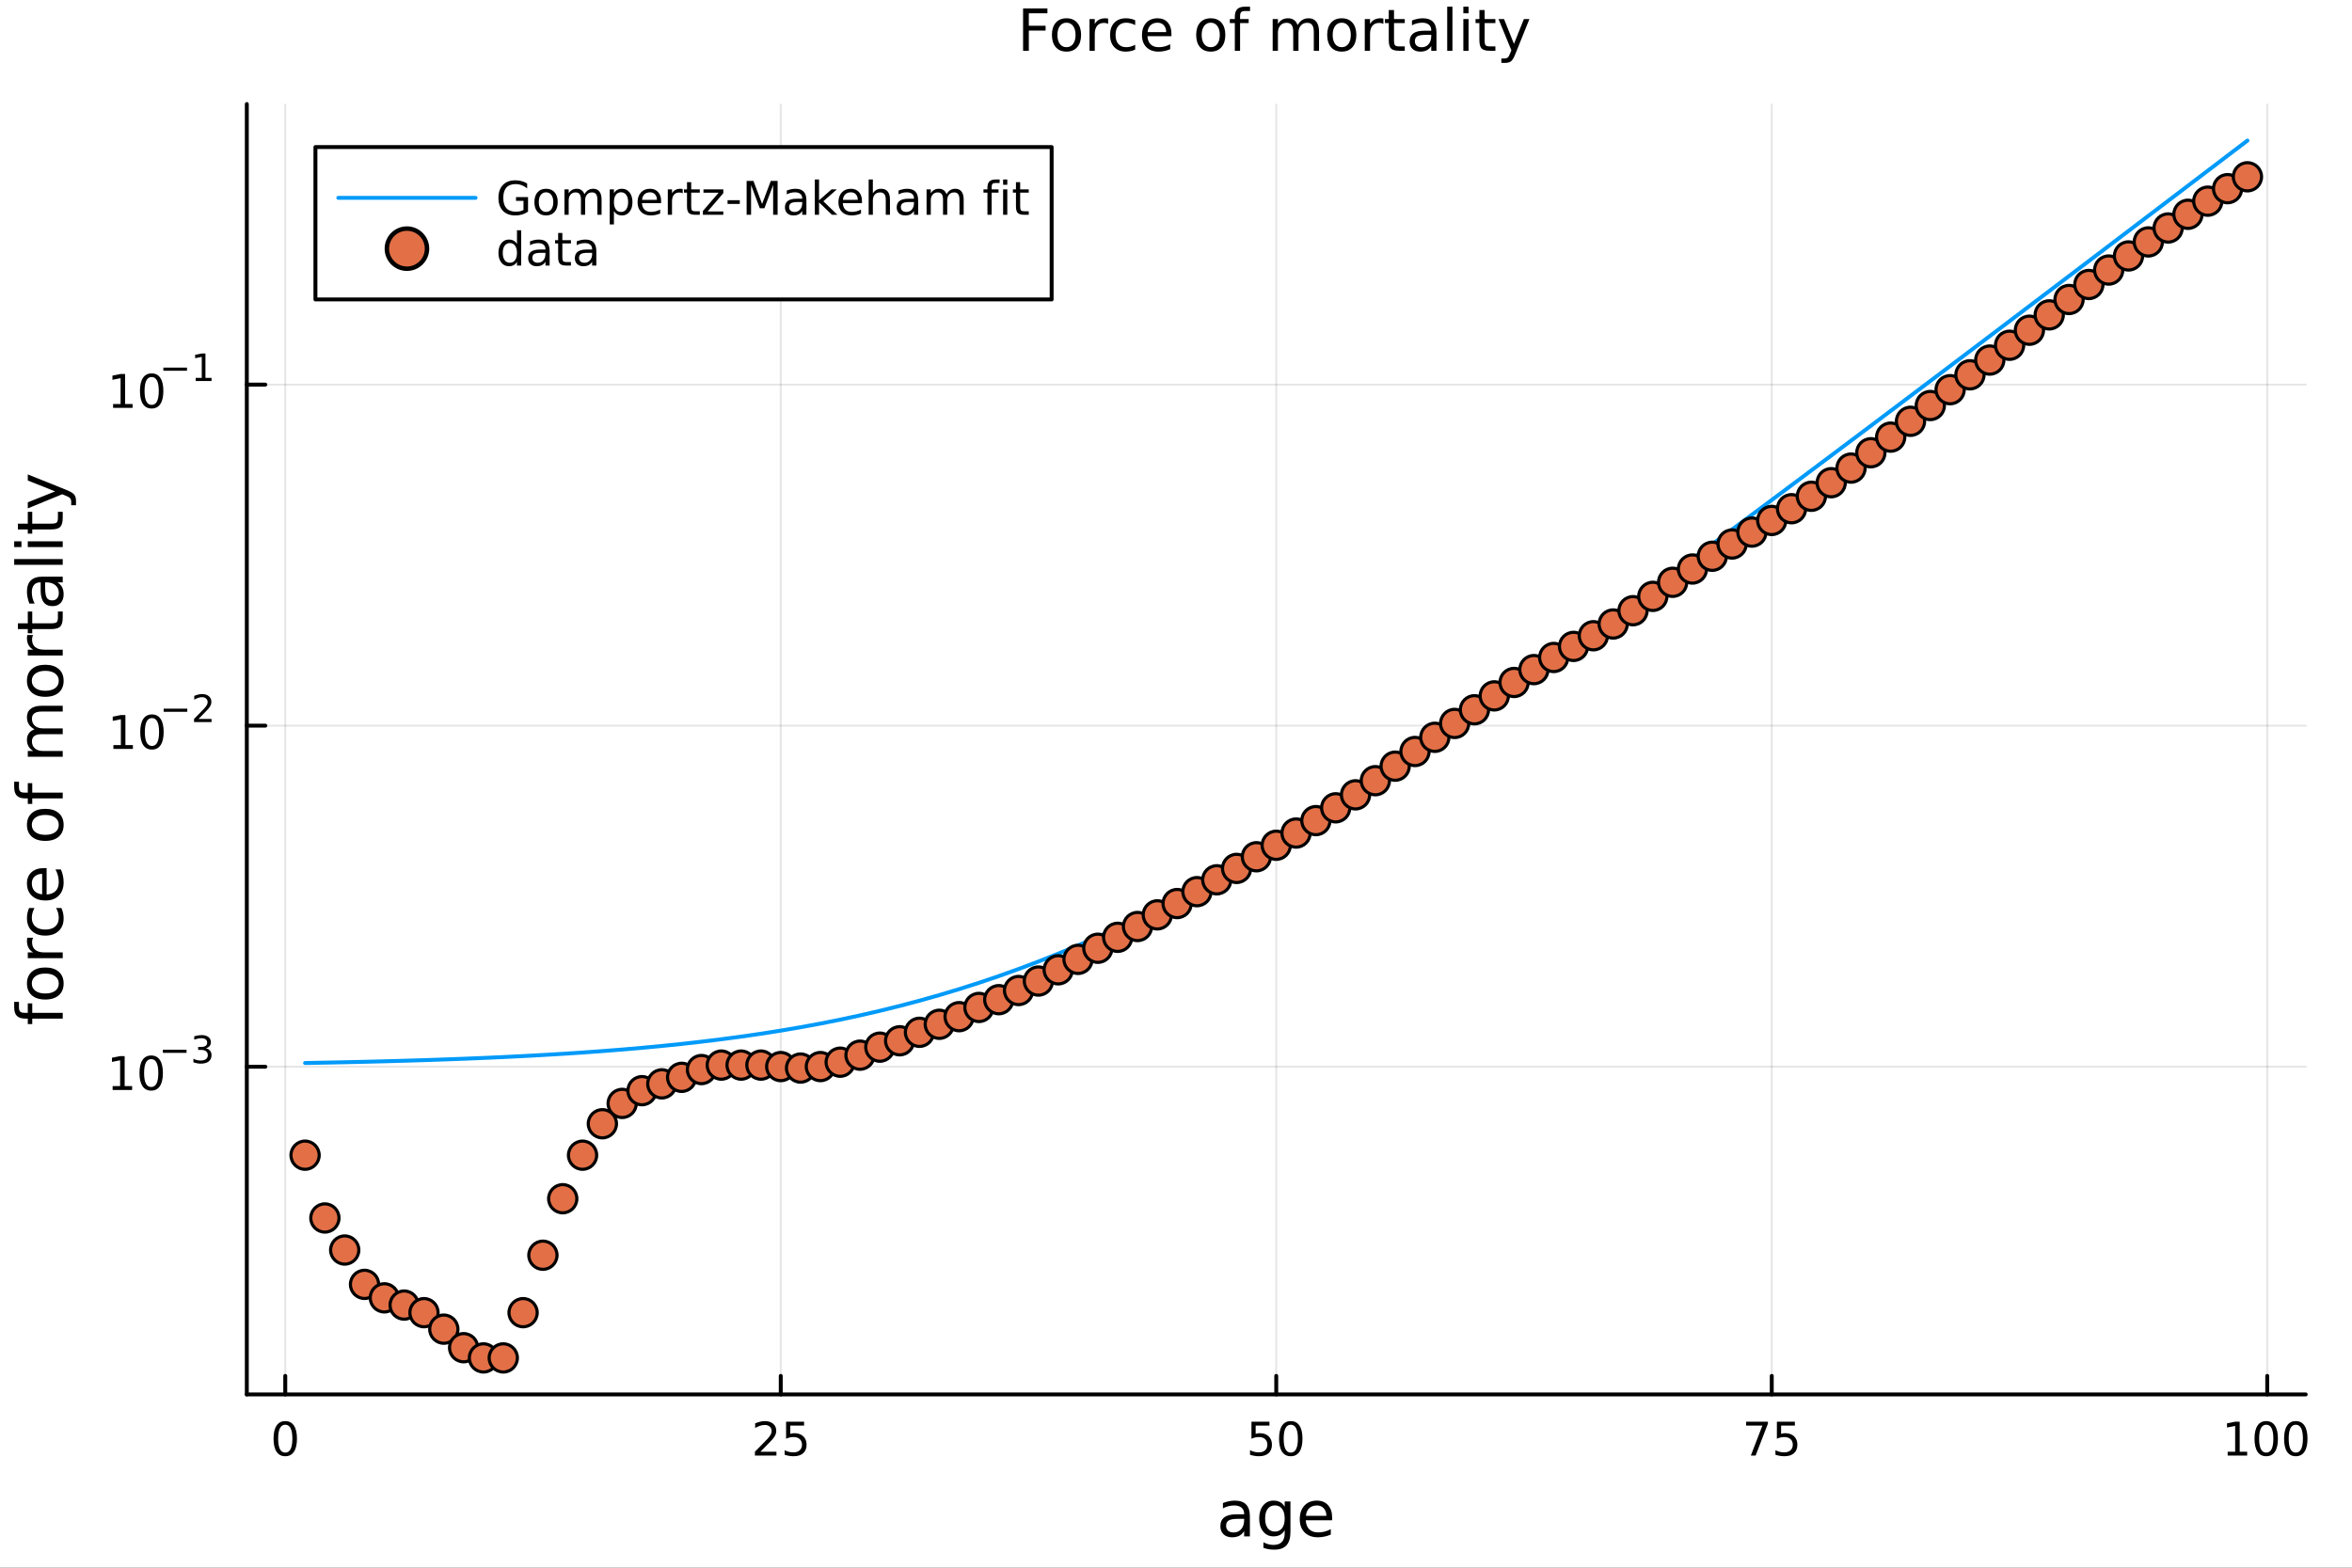 <?xml version="1.0" encoding="utf-8"?>
<svg xmlns="http://www.w3.org/2000/svg" xmlns:xlink="http://www.w3.org/1999/xlink" width="600" height="400" viewBox="0 0 2400 1600">
<rect x="0" y="0" width="2400" height="1600" fill="#333333" stroke="none"/>
<defs>
  <clipPath id="clip180">
    <rect x="0" y="0" width="2400" height="1600"/>
  </clipPath>
</defs>
<path clip-path="url(#clip180)" d="M0 1600 L2400 1600 L2400 0 L0 0  Z" fill="#ffffff" fill-rule="evenodd" fill-opacity="1"/>
<defs>
  <clipPath id="clip181">
    <rect x="480" y="0" width="1681" height="1600"/>
  </clipPath>
</defs>
<path clip-path="url(#clip180)" d="M251.842 1423.18 L2352.76 1423.18 L2352.76 106.192 L251.842 106.192  Z" fill="#ffffff" fill-rule="evenodd" fill-opacity="1"/>
<defs>
  <clipPath id="clip182">
    <rect x="251" y="106" width="2102" height="1318"/>
  </clipPath>
</defs>
<polyline clip-path="url(#clip182)" style="stroke:#000000; stroke-linecap:round; stroke-linejoin:round; stroke-width:2; stroke-opacity:0.1; fill:none" points="291.078,1423.18 291.078,106.192 "/>
<polyline clip-path="url(#clip182)" style="stroke:#000000; stroke-linecap:round; stroke-linejoin:round; stroke-width:2; stroke-opacity:0.1; fill:none" points="796.688,1423.18 796.688,106.192 "/>
<polyline clip-path="url(#clip182)" style="stroke:#000000; stroke-linecap:round; stroke-linejoin:round; stroke-width:2; stroke-opacity:0.1; fill:none" points="1302.3,1423.18 1302.3,106.192 "/>
<polyline clip-path="url(#clip182)" style="stroke:#000000; stroke-linecap:round; stroke-linejoin:round; stroke-width:2; stroke-opacity:0.1; fill:none" points="1807.91,1423.18 1807.91,106.192 "/>
<polyline clip-path="url(#clip182)" style="stroke:#000000; stroke-linecap:round; stroke-linejoin:round; stroke-width:2; stroke-opacity:0.1; fill:none" points="2313.52,1423.18 2313.52,106.192 "/>
<polyline clip-path="url(#clip182)" style="stroke:#000000; stroke-linecap:round; stroke-linejoin:round; stroke-width:2; stroke-opacity:0.1; fill:none" points="251.842,1088.71 2352.76,1088.71 "/>
<polyline clip-path="url(#clip182)" style="stroke:#000000; stroke-linecap:round; stroke-linejoin:round; stroke-width:2; stroke-opacity:0.1; fill:none" points="251.842,740.624 2352.76,740.624 "/>
<polyline clip-path="url(#clip182)" style="stroke:#000000; stroke-linecap:round; stroke-linejoin:round; stroke-width:2; stroke-opacity:0.1; fill:none" points="251.842,392.539 2352.76,392.539 "/>
<polyline clip-path="url(#clip180)" style="stroke:#000000; stroke-linecap:round; stroke-linejoin:round; stroke-width:4; stroke-opacity:1; fill:none" points="251.842,1423.18 2352.76,1423.18 "/>
<polyline clip-path="url(#clip180)" style="stroke:#000000; stroke-linecap:round; stroke-linejoin:round; stroke-width:4; stroke-opacity:1; fill:none" points="291.078,1423.18 291.078,1404.28 "/>
<polyline clip-path="url(#clip180)" style="stroke:#000000; stroke-linecap:round; stroke-linejoin:round; stroke-width:4; stroke-opacity:1; fill:none" points="796.688,1423.18 796.688,1404.28 "/>
<polyline clip-path="url(#clip180)" style="stroke:#000000; stroke-linecap:round; stroke-linejoin:round; stroke-width:4; stroke-opacity:1; fill:none" points="1302.3,1423.18 1302.3,1404.28 "/>
<polyline clip-path="url(#clip180)" style="stroke:#000000; stroke-linecap:round; stroke-linejoin:round; stroke-width:4; stroke-opacity:1; fill:none" points="1807.91,1423.18 1807.91,1404.28 "/>
<polyline clip-path="url(#clip180)" style="stroke:#000000; stroke-linecap:round; stroke-linejoin:round; stroke-width:4; stroke-opacity:1; fill:none" points="2313.52,1423.18 2313.52,1404.28 "/>
<path clip-path="url(#clip180)" d="M291.078 1454.1 Q287.467 1454.1 285.638 1457.66 Q283.832 1461.2 283.832 1468.33 Q283.832 1475.44 285.638 1479.01 Q287.467 1482.55 291.078 1482.55 Q294.712 1482.55 296.518 1479.01 Q298.346 1475.44 298.346 1468.33 Q298.346 1461.2 296.518 1457.66 Q294.712 1454.1 291.078 1454.1 M291.078 1450.39 Q296.888 1450.39 299.943 1455 Q303.022 1459.58 303.022 1468.33 Q303.022 1477.06 299.943 1481.67 Q296.888 1486.25 291.078 1486.25 Q285.268 1486.25 282.189 1481.67 Q279.133 1477.06 279.133 1468.33 Q279.133 1459.58 282.189 1455 Q285.268 1450.39 291.078 1450.39 Z" fill="#000000" fill-rule="nonzero" fill-opacity="1" /><path clip-path="url(#clip180)" d="M775.959 1481.64 L792.279 1481.64 L792.279 1485.58 L770.334 1485.58 L770.334 1481.64 Q772.996 1478.89 777.58 1474.26 Q782.186 1469.61 783.367 1468.27 Q785.612 1465.74 786.492 1464.01 Q787.395 1462.25 787.395 1460.56 Q787.395 1457.8 785.45 1456.07 Q783.529 1454.33 780.427 1454.33 Q778.228 1454.33 775.774 1455.09 Q773.344 1455.86 770.566 1457.41 L770.566 1452.69 Q773.39 1451.55 775.844 1450.97 Q778.297 1450.39 780.334 1450.39 Q785.705 1450.39 788.899 1453.08 Q792.094 1455.77 792.094 1460.26 Q792.094 1462.39 791.283 1464.31 Q790.496 1466.2 788.39 1468.8 Q787.811 1469.47 784.709 1472.69 Q781.608 1475.88 775.959 1481.64 Z" fill="#000000" fill-rule="nonzero" fill-opacity="1" /><path clip-path="url(#clip180)" d="M802.14 1451.02 L820.496 1451.02 L820.496 1454.96 L806.422 1454.96 L806.422 1463.43 Q807.441 1463.08 808.459 1462.92 Q809.478 1462.73 810.496 1462.73 Q816.283 1462.73 819.663 1465.9 Q823.042 1469.08 823.042 1474.49 Q823.042 1480.07 819.57 1483.17 Q816.098 1486.25 809.779 1486.25 Q807.603 1486.25 805.334 1485.88 Q803.089 1485.51 800.681 1484.77 L800.681 1480.07 Q802.765 1481.2 804.987 1481.76 Q807.209 1482.32 809.686 1482.32 Q813.691 1482.32 816.029 1480.21 Q818.367 1478.1 818.367 1474.49 Q818.367 1470.88 816.029 1468.77 Q813.691 1466.67 809.686 1466.67 Q807.811 1466.67 805.936 1467.08 Q804.084 1467.5 802.14 1468.38 L802.14 1451.02 Z" fill="#000000" fill-rule="nonzero" fill-opacity="1" /><path clip-path="url(#clip180)" d="M1277 1451.02 L1295.35 1451.02 L1295.35 1454.96 L1281.28 1454.96 L1281.28 1463.43 Q1282.3 1463.08 1283.32 1462.92 Q1284.34 1462.73 1285.35 1462.73 Q1291.14 1462.73 1294.52 1465.9 Q1297.9 1469.08 1297.9 1474.49 Q1297.9 1480.07 1294.43 1483.17 Q1290.96 1486.25 1284.64 1486.25 Q1282.46 1486.25 1280.19 1485.88 Q1277.95 1485.51 1275.54 1484.77 L1275.54 1480.07 Q1277.62 1481.2 1279.85 1481.76 Q1282.07 1482.32 1284.54 1482.32 Q1288.55 1482.32 1290.89 1480.21 Q1293.23 1478.1 1293.23 1474.49 Q1293.23 1470.88 1290.89 1468.77 Q1288.55 1466.67 1284.54 1466.67 Q1282.67 1466.67 1280.79 1467.08 Q1278.94 1467.5 1277 1468.38 L1277 1451.02 Z" fill="#000000" fill-rule="nonzero" fill-opacity="1" /><path clip-path="url(#clip180)" d="M1317.11 1454.1 Q1313.5 1454.1 1311.67 1457.66 Q1309.87 1461.2 1309.87 1468.33 Q1309.87 1475.44 1311.67 1479.01 Q1313.5 1482.55 1317.11 1482.55 Q1320.75 1482.55 1322.55 1479.01 Q1324.38 1475.44 1324.38 1468.33 Q1324.38 1461.2 1322.55 1457.66 Q1320.75 1454.1 1317.11 1454.1 M1317.11 1450.39 Q1322.92 1450.39 1325.98 1455 Q1329.06 1459.58 1329.06 1468.33 Q1329.06 1477.06 1325.98 1481.67 Q1322.92 1486.25 1317.11 1486.25 Q1311.3 1486.25 1308.23 1481.67 Q1305.17 1477.06 1305.17 1468.33 Q1305.17 1459.58 1308.23 1455 Q1311.3 1450.39 1317.11 1450.39 Z" fill="#000000" fill-rule="nonzero" fill-opacity="1" /><path clip-path="url(#clip180)" d="M1781.76 1451.02 L1803.99 1451.02 L1803.99 1453.01 L1791.44 1485.58 L1786.56 1485.58 L1798.36 1454.96 L1781.76 1454.96 L1781.76 1451.02 Z" fill="#000000" fill-rule="nonzero" fill-opacity="1" /><path clip-path="url(#clip180)" d="M1813.15 1451.02 L1831.51 1451.02 L1831.51 1454.96 L1817.44 1454.96 L1817.44 1463.43 Q1818.45 1463.08 1819.47 1462.92 Q1820.49 1462.73 1821.51 1462.73 Q1827.3 1462.73 1830.68 1465.9 Q1834.06 1469.08 1834.06 1474.49 Q1834.06 1480.07 1830.58 1483.17 Q1827.11 1486.25 1820.79 1486.25 Q1818.62 1486.25 1816.35 1485.88 Q1814.1 1485.51 1811.69 1484.77 L1811.69 1480.07 Q1813.78 1481.2 1816 1481.76 Q1818.22 1482.32 1820.7 1482.32 Q1824.7 1482.32 1827.04 1480.21 Q1829.38 1478.1 1829.38 1474.49 Q1829.38 1470.88 1827.04 1468.77 Q1824.7 1466.67 1820.7 1466.67 Q1818.82 1466.67 1816.95 1467.08 Q1815.1 1467.5 1813.15 1468.38 L1813.15 1451.02 Z" fill="#000000" fill-rule="nonzero" fill-opacity="1" /><path clip-path="url(#clip180)" d="M2273.13 1481.64 L2280.77 1481.64 L2280.77 1455.28 L2272.46 1456.95 L2272.46 1452.69 L2280.72 1451.02 L2285.4 1451.02 L2285.4 1481.64 L2293.03 1481.64 L2293.03 1485.58 L2273.13 1485.58 L2273.13 1481.64 Z" fill="#000000" fill-rule="nonzero" fill-opacity="1" /><path clip-path="url(#clip180)" d="M2312.48 1454.1 Q2308.87 1454.1 2307.04 1457.66 Q2305.23 1461.2 2305.23 1468.33 Q2305.23 1475.44 2307.04 1479.01 Q2308.87 1482.55 2312.48 1482.55 Q2316.11 1482.55 2317.92 1479.01 Q2319.75 1475.44 2319.75 1468.33 Q2319.75 1461.2 2317.92 1457.66 Q2316.11 1454.1 2312.48 1454.1 M2312.48 1450.39 Q2318.29 1450.39 2321.34 1455 Q2324.42 1459.58 2324.42 1468.33 Q2324.42 1477.06 2321.34 1481.67 Q2318.29 1486.25 2312.48 1486.25 Q2306.67 1486.25 2303.59 1481.67 Q2300.53 1477.06 2300.53 1468.33 Q2300.53 1459.58 2303.59 1455 Q2306.67 1450.39 2312.48 1450.39 Z" fill="#000000" fill-rule="nonzero" fill-opacity="1" /><path clip-path="url(#clip180)" d="M2342.64 1454.1 Q2339.03 1454.1 2337.2 1457.66 Q2335.4 1461.2 2335.4 1468.33 Q2335.4 1475.44 2337.2 1479.01 Q2339.03 1482.55 2342.64 1482.55 Q2346.27 1482.55 2348.08 1479.01 Q2349.91 1475.44 2349.91 1468.33 Q2349.91 1461.2 2348.08 1457.66 Q2346.27 1454.1 2342.64 1454.1 M2342.64 1450.39 Q2348.45 1450.39 2351.51 1455 Q2354.59 1459.58 2354.59 1468.33 Q2354.59 1477.06 2351.51 1481.67 Q2348.45 1486.25 2342.64 1486.25 Q2336.83 1486.25 2333.75 1481.67 Q2330.7 1477.06 2330.7 1468.33 Q2330.7 1459.58 2333.75 1455 Q2336.83 1450.39 2342.64 1450.39 Z" fill="#000000" fill-rule="nonzero" fill-opacity="1" /><path clip-path="url(#clip180)" d="M1263.71 1550.12 Q1256.61 1550.12 1253.87 1551.75 Q1251.13 1553.37 1251.13 1557.29 Q1251.13 1560.4 1253.17 1562.25 Q1255.24 1564.07 1258.77 1564.07 Q1263.64 1564.07 1266.57 1560.63 Q1269.53 1557.16 1269.53 1551.43 L1269.53 1550.12 L1263.71 1550.12 M1275.39 1547.71 L1275.39 1568.04 L1269.53 1568.04 L1269.53 1562.63 Q1267.53 1565.88 1264.53 1567.44 Q1261.54 1568.97 1257.21 1568.97 Q1251.74 1568.97 1248.49 1565.91 Q1245.28 1562.82 1245.28 1557.67 Q1245.28 1551.65 1249.29 1548.6 Q1253.33 1545.54 1261.32 1545.54 L1269.53 1545.54 L1269.53 1544.97 Q1269.53 1540.93 1266.86 1538.73 Q1264.22 1536.5 1259.41 1536.5 Q1256.35 1536.5 1253.46 1537.23 Q1250.56 1537.97 1247.89 1539.43 L1247.89 1534.02 Q1251.1 1532.78 1254.13 1532.17 Q1257.15 1531.54 1260.01 1531.54 Q1267.75 1531.54 1271.57 1535.55 Q1275.39 1539.56 1275.39 1547.71 Z" fill="#000000" fill-rule="nonzero" fill-opacity="1" /><path clip-path="url(#clip180)" d="M1310.91 1549.81 Q1310.91 1543.44 1308.27 1539.94 Q1305.66 1536.44 1300.91 1536.44 Q1296.2 1536.44 1293.56 1539.94 Q1290.95 1543.44 1290.95 1549.81 Q1290.95 1556.14 1293.56 1559.64 Q1296.2 1563.14 1300.91 1563.14 Q1305.66 1563.14 1308.27 1559.64 Q1310.91 1556.14 1310.91 1549.81 M1316.77 1563.62 Q1316.77 1572.72 1312.72 1577.15 Q1308.68 1581.6 1300.34 1581.6 Q1297.25 1581.6 1294.52 1581.13 Q1291.78 1580.68 1289.2 1579.72 L1289.2 1574.03 Q1291.78 1575.43 1294.29 1576.1 Q1296.81 1576.76 1299.42 1576.76 Q1305.18 1576.76 1308.04 1573.74 Q1310.91 1570.75 1310.91 1564.67 L1310.91 1561.77 Q1309.09 1564.92 1306.26 1566.48 Q1303.43 1568.04 1299.48 1568.04 Q1292.93 1568.04 1288.92 1563.05 Q1284.9 1558.05 1284.9 1549.81 Q1284.9 1541.53 1288.92 1536.53 Q1292.93 1531.54 1299.48 1531.54 Q1303.43 1531.54 1306.26 1533.1 Q1309.09 1534.66 1310.91 1537.81 L1310.91 1532.4 L1316.77 1532.4 L1316.77 1563.62 Z" fill="#000000" fill-rule="nonzero" fill-opacity="1" /><path clip-path="url(#clip180)" d="M1359.32 1548.76 L1359.32 1551.62 L1332.39 1551.62 Q1332.77 1557.67 1336.02 1560.85 Q1339.3 1564 1345.12 1564 Q1348.5 1564 1351.65 1563.17 Q1354.83 1562.35 1357.95 1560.69 L1357.95 1566.23 Q1354.8 1567.57 1351.49 1568.27 Q1348.18 1568.97 1344.77 1568.97 Q1336.24 1568.97 1331.25 1564 Q1326.28 1559.04 1326.28 1550.57 Q1326.28 1541.82 1330.99 1536.69 Q1335.74 1531.54 1343.76 1531.54 Q1350.95 1531.54 1355.12 1536.18 Q1359.32 1540.8 1359.32 1548.76 M1353.46 1547.04 Q1353.4 1542.23 1350.76 1539.37 Q1348.15 1536.5 1343.82 1536.5 Q1338.92 1536.5 1335.96 1539.27 Q1333.03 1542.04 1332.58 1547.07 L1353.46 1547.04 Z" fill="#000000" fill-rule="nonzero" fill-opacity="1" /><polyline clip-path="url(#clip180)" style="stroke:#000000; stroke-linecap:round; stroke-linejoin:round; stroke-width:4; stroke-opacity:1; fill:none" points="251.842,1423.18 251.842,106.192 "/>
<polyline clip-path="url(#clip180)" style="stroke:#000000; stroke-linecap:round; stroke-linejoin:round; stroke-width:4; stroke-opacity:1; fill:none" points="251.842,1088.71 270.74,1088.71 "/>
<polyline clip-path="url(#clip180)" style="stroke:#000000; stroke-linecap:round; stroke-linejoin:round; stroke-width:4; stroke-opacity:1; fill:none" points="251.842,740.624 270.74,740.624 "/>
<polyline clip-path="url(#clip180)" style="stroke:#000000; stroke-linecap:round; stroke-linejoin:round; stroke-width:4; stroke-opacity:1; fill:none" points="251.842,392.539 270.74,392.539 "/>
<path clip-path="url(#clip180)" d="M114.931 1108.5 L122.57 1108.5 L122.57 1082.14 L114.26 1083.8 L114.26 1079.54 L122.524 1077.88 L127.2 1077.88 L127.2 1108.5 L134.839 1108.5 L134.839 1112.44 L114.931 1112.44 L114.931 1108.5 Z" fill="#000000" fill-rule="nonzero" fill-opacity="1" /><path clip-path="url(#clip180)" d="M154.283 1080.95 Q150.672 1080.95 148.843 1084.52 Q147.038 1088.06 147.038 1095.19 Q147.038 1102.3 148.843 1105.86 Q150.672 1109.4 154.283 1109.4 Q157.917 1109.4 159.723 1105.86 Q161.552 1102.3 161.552 1095.19 Q161.552 1088.06 159.723 1084.52 Q157.917 1080.95 154.283 1080.95 M154.283 1077.25 Q160.093 1077.25 163.149 1081.86 Q166.227 1086.44 166.227 1095.19 Q166.227 1103.92 163.149 1108.52 Q160.093 1113.11 154.283 1113.11 Q148.473 1113.11 145.394 1108.52 Q142.339 1103.92 142.339 1095.19 Q142.339 1086.44 145.394 1081.86 Q148.473 1077.25 154.283 1077.25 Z" fill="#000000" fill-rule="nonzero" fill-opacity="1" /><path clip-path="url(#clip180)" d="M166.227 1071.35 L190.339 1071.35 L190.339 1074.55 L166.227 1074.55 L166.227 1071.35 Z" fill="#000000" fill-rule="nonzero" fill-opacity="1" /><path clip-path="url(#clip180)" d="M210.05 1069.89 Q212.777 1070.47 214.3 1072.31 Q215.842 1074.15 215.842 1076.86 Q215.842 1081.02 212.984 1083.3 Q210.125 1085.57 204.859 1085.57 Q203.091 1085.57 201.21 1085.21 Q199.348 1084.87 197.354 1084.18 L197.354 1080.51 Q198.934 1081.43 200.815 1081.9 Q202.696 1082.37 204.746 1082.37 Q208.319 1082.37 210.181 1080.96 Q212.062 1079.55 212.062 1076.86 Q212.062 1074.38 210.313 1072.99 Q208.583 1071.58 205.479 1071.58 L202.207 1071.58 L202.207 1068.46 L205.63 1068.46 Q208.432 1068.46 209.918 1067.35 Q211.404 1066.22 211.404 1064.11 Q211.404 1061.95 209.861 1060.8 Q208.338 1059.63 205.479 1059.63 Q203.918 1059.63 202.132 1059.97 Q200.345 1060.31 198.201 1061.03 L198.201 1057.64 Q200.364 1057.04 202.244 1056.74 Q204.144 1056.44 205.818 1056.44 Q210.144 1056.44 212.664 1058.41 Q215.184 1060.37 215.184 1063.72 Q215.184 1066.05 213.849 1067.67 Q212.513 1069.26 210.05 1069.89 Z" fill="#000000" fill-rule="nonzero" fill-opacity="1" /><path clip-path="url(#clip180)" d="M115.703 760.416 L123.341 760.416 L123.341 734.051 L115.031 735.717 L115.031 731.458 L123.295 729.791 L127.971 729.791 L127.971 760.416 L135.61 760.416 L135.61 764.351 L115.703 764.351 L115.703 760.416 Z" fill="#000000" fill-rule="nonzero" fill-opacity="1" /><path clip-path="url(#clip180)" d="M155.054 732.87 Q151.443 732.87 149.614 736.435 Q147.809 739.977 147.809 747.106 Q147.809 754.213 149.614 757.777 Q151.443 761.319 155.054 761.319 Q158.688 761.319 160.494 757.777 Q162.323 754.213 162.323 747.106 Q162.323 739.977 160.494 736.435 Q158.688 732.87 155.054 732.87 M155.054 729.166 Q160.864 729.166 163.92 733.773 Q166.999 738.356 166.999 747.106 Q166.999 755.833 163.92 760.439 Q160.864 765.023 155.054 765.023 Q149.244 765.023 146.165 760.439 Q143.11 755.833 143.11 747.106 Q143.11 738.356 146.165 733.773 Q149.244 729.166 155.054 729.166 Z" fill="#000000" fill-rule="nonzero" fill-opacity="1" /><path clip-path="url(#clip180)" d="M166.999 723.268 L191.11 723.268 L191.11 726.465 L166.999 726.465 L166.999 723.268 Z" fill="#000000" fill-rule="nonzero" fill-opacity="1" /><path clip-path="url(#clip180)" d="M202.583 733.744 L215.842 733.744 L215.842 736.941 L198.013 736.941 L198.013 733.744 Q200.175 731.506 203.899 727.744 Q207.642 723.964 208.601 722.873 Q210.426 720.823 211.14 719.412 Q211.874 717.983 211.874 716.61 Q211.874 714.372 210.294 712.961 Q208.733 711.551 206.213 711.551 Q204.426 711.551 202.432 712.171 Q200.458 712.792 198.201 714.052 L198.201 710.215 Q200.495 709.294 202.489 708.823 Q204.482 708.353 206.138 708.353 Q210.501 708.353 213.096 710.535 Q215.692 712.717 215.692 716.365 Q215.692 718.096 215.034 719.657 Q214.394 721.199 212.683 723.305 Q212.212 723.851 209.692 726.465 Q207.172 729.061 202.583 733.744 Z" fill="#000000" fill-rule="nonzero" fill-opacity="1" /><path clip-path="url(#clip180)" d="M115.402 412.332 L123.04 412.332 L123.04 385.966 L114.73 387.633 L114.73 383.374 L122.994 381.707 L127.67 381.707 L127.67 412.332 L135.309 412.332 L135.309 416.267 L115.402 416.267 L115.402 412.332 Z" fill="#000000" fill-rule="nonzero" fill-opacity="1" /><path clip-path="url(#clip180)" d="M154.753 384.786 Q151.142 384.786 149.313 388.351 Q147.508 391.892 147.508 399.022 Q147.508 406.128 149.313 409.693 Q151.142 413.235 154.753 413.235 Q158.388 413.235 160.193 409.693 Q162.022 406.128 162.022 399.022 Q162.022 391.892 160.193 388.351 Q158.388 384.786 154.753 384.786 M154.753 381.082 Q160.563 381.082 163.619 385.688 Q166.698 390.272 166.698 399.022 Q166.698 407.749 163.619 412.355 Q160.563 416.938 154.753 416.938 Q148.943 416.938 145.864 412.355 Q142.809 407.749 142.809 399.022 Q142.809 390.272 145.864 385.688 Q148.943 381.082 154.753 381.082 Z" fill="#000000" fill-rule="nonzero" fill-opacity="1" /><path clip-path="url(#clip180)" d="M166.698 375.183 L190.809 375.183 L190.809 378.381 L166.698 378.381 L166.698 375.183 Z" fill="#000000" fill-rule="nonzero" fill-opacity="1" /><path clip-path="url(#clip180)" d="M199.668 385.659 L205.874 385.659 L205.874 364.237 L199.122 365.591 L199.122 362.131 L205.837 360.777 L209.636 360.777 L209.636 385.659 L215.842 385.659 L215.842 388.857 L199.668 388.857 L199.668 385.659 Z" fill="#000000" fill-rule="nonzero" fill-opacity="1" /><path clip-path="url(#clip180)" d="M14.479 1022.5 L19.349 1022.5 L19.349 1028.1 Q19.349 1031.25 20.622 1032.49 Q21.895 1033.7 25.205 1033.7 L28.356 1033.7 L28.356 1024.06 L32.908 1024.06 L32.908 1033.7 L64.004 1033.7 L64.004 1039.59 L32.908 1039.59 L32.908 1045.19 L28.356 1045.19 L28.356 1039.59 L25.874 1039.59 Q19.922 1039.59 17.216 1036.82 Q14.479 1034.05 14.479 1028.04 L14.479 1022.5 Z" fill="#000000" fill-rule="nonzero" fill-opacity="1" /><path clip-path="url(#clip180)" d="M32.462 1003.78 Q32.462 1008.49 36.154 1011.23 Q39.815 1013.97 46.212 1013.97 Q52.609 1013.97 56.302 1011.26 Q59.962 1008.52 59.962 1003.78 Q59.962 999.103 56.27 996.366 Q52.578 993.629 46.212 993.629 Q39.878 993.629 36.186 996.366 Q32.462 999.103 32.462 1003.78 M27.497 1003.78 Q27.497 996.143 32.462 991.783 Q37.427 987.422 46.212 987.422 Q54.965 987.422 59.962 991.783 Q64.927 996.143 64.927 1003.78 Q64.927 1011.45 59.962 1015.81 Q54.965 1020.14 46.212 1020.14 Q37.427 1020.14 32.462 1015.81 Q27.497 1011.45 27.497 1003.78 Z" fill="#000000" fill-rule="nonzero" fill-opacity="1" /><path clip-path="url(#clip180)" d="M33.831 957.058 Q33.258 958.044 33.003 959.222 Q32.717 960.368 32.717 961.768 Q32.717 966.734 35.963 969.407 Q39.178 972.049 45.225 972.049 L64.004 972.049 L64.004 977.937 L28.356 977.937 L28.356 972.049 L33.894 972.049 Q30.648 970.203 29.088 967.243 Q27.497 964.283 27.497 960.05 Q27.497 959.445 27.592 958.713 Q27.656 957.981 27.815 957.089 L33.831 957.058 Z" fill="#000000" fill-rule="nonzero" fill-opacity="1" /><path clip-path="url(#clip180)" d="M29.725 926.693 L35.199 926.693 Q33.831 929.176 33.162 931.69 Q32.462 934.173 32.462 936.719 Q32.462 942.417 36.09 945.568 Q39.687 948.719 46.212 948.719 Q52.737 948.719 56.365 945.568 Q59.962 942.417 59.962 936.719 Q59.962 934.173 59.294 931.69 Q58.593 929.176 57.225 926.693 L62.636 926.693 Q63.781 929.144 64.354 931.786 Q64.927 934.396 64.927 937.356 Q64.927 945.408 59.866 950.151 Q54.806 954.893 46.212 954.893 Q37.491 954.893 32.494 950.119 Q27.497 945.313 27.497 936.974 Q27.497 934.268 28.07 931.69 Q28.611 929.112 29.725 926.693 Z" fill="#000000" fill-rule="nonzero" fill-opacity="1" /><path clip-path="url(#clip180)" d="M44.716 886.016 L47.581 886.016 L47.581 912.943 Q53.628 912.561 56.811 909.315 Q59.962 906.036 59.962 900.212 Q59.962 896.838 59.134 893.687 Q58.307 890.504 56.652 887.385 L62.19 887.385 Q63.527 890.536 64.227 893.846 Q64.927 897.156 64.927 900.562 Q64.927 909.092 59.962 914.089 Q54.997 919.054 46.53 919.054 Q37.777 919.054 32.653 914.344 Q27.497 909.601 27.497 901.581 Q27.497 894.387 32.144 890.218 Q36.759 886.016 44.716 886.016 M42.997 891.873 Q38.191 891.936 35.327 894.578 Q32.462 897.188 32.462 901.517 Q32.462 906.418 35.231 909.378 Q38 912.307 43.029 912.752 L42.997 891.873 Z" fill="#000000" fill-rule="nonzero" fill-opacity="1" /><path clip-path="url(#clip180)" d="M32.462 841.87 Q32.462 846.581 36.154 849.318 Q39.815 852.055 46.212 852.055 Q52.609 852.055 56.302 849.35 Q59.962 846.613 59.962 841.87 Q59.962 837.191 56.27 834.454 Q52.578 831.717 46.212 831.717 Q39.878 831.717 36.186 834.454 Q32.462 837.191 32.462 841.87 M27.497 841.87 Q27.497 834.231 32.462 829.871 Q37.427 825.51 46.212 825.51 Q54.965 825.51 59.962 829.871 Q64.927 834.231 64.927 841.87 Q64.927 849.541 59.962 853.901 Q54.965 858.23 46.212 858.23 Q37.427 858.23 32.462 853.901 Q27.497 849.541 27.497 841.87 Z" fill="#000000" fill-rule="nonzero" fill-opacity="1" /><path clip-path="url(#clip180)" d="M14.479 797.756 L19.349 797.756 L19.349 803.358 Q19.349 806.509 20.622 807.75 Q21.895 808.959 25.205 808.959 L28.356 808.959 L28.356 799.315 L32.908 799.315 L32.908 808.959 L64.004 808.959 L64.004 814.848 L32.908 814.848 L32.908 820.45 L28.356 820.45 L28.356 814.848 L25.874 814.848 Q19.922 814.848 17.216 812.079 Q14.479 809.31 14.479 803.294 L14.479 797.756 Z" fill="#000000" fill-rule="nonzero" fill-opacity="1" /><path clip-path="url(#clip180)" d="M35.199 744.379 Q31.253 742.183 29.375 739.128 Q27.497 736.072 27.497 731.934 Q27.497 726.364 31.412 723.341 Q35.295 720.317 42.488 720.317 L64.004 720.317 L64.004 726.205 L42.679 726.205 Q37.555 726.205 35.072 728.02 Q32.589 729.834 32.589 733.558 Q32.589 738.109 35.613 740.751 Q38.637 743.393 43.857 743.393 L64.004 743.393 L64.004 749.281 L42.679 749.281 Q37.523 749.281 35.072 751.095 Q32.589 752.909 32.589 756.697 Q32.589 761.185 35.645 763.827 Q38.669 766.468 43.857 766.468 L64.004 766.468 L64.004 772.357 L28.356 772.357 L28.356 766.468 L33.894 766.468 Q30.616 764.463 29.056 761.662 Q27.497 758.861 27.497 755.01 Q27.497 751.127 29.47 748.422 Q31.444 745.684 35.199 744.379 Z" fill="#000000" fill-rule="nonzero" fill-opacity="1" /><path clip-path="url(#clip180)" d="M32.462 694.822 Q32.462 699.533 36.154 702.27 Q39.815 705.007 46.212 705.007 Q52.609 705.007 56.302 702.302 Q59.962 699.565 59.962 694.822 Q59.962 690.144 56.27 687.406 Q52.578 684.669 46.212 684.669 Q39.878 684.669 36.186 687.406 Q32.462 690.144 32.462 694.822 M27.497 694.822 Q27.497 687.184 32.462 682.823 Q37.427 678.462 46.212 678.462 Q54.965 678.462 59.962 682.823 Q64.927 687.184 64.927 694.822 Q64.927 702.493 59.962 706.854 Q54.965 711.182 46.212 711.182 Q37.427 711.182 32.462 706.854 Q27.497 702.493 27.497 694.822 Z" fill="#000000" fill-rule="nonzero" fill-opacity="1" /><path clip-path="url(#clip180)" d="M33.831 648.098 Q33.258 649.085 33.003 650.262 Q32.717 651.408 32.717 652.809 Q32.717 657.774 35.963 660.448 Q39.178 663.089 45.225 663.089 L64.004 663.089 L64.004 668.978 L28.356 668.978 L28.356 663.089 L33.894 663.089 Q30.648 661.243 29.088 658.283 Q27.497 655.323 27.497 651.09 Q27.497 650.485 27.592 649.753 Q27.656 649.021 27.815 648.13 L33.831 648.098 Z" fill="#000000" fill-rule="nonzero" fill-opacity="1" /><path clip-path="url(#clip180)" d="M18.235 636.162 L28.356 636.162 L28.356 624.099 L32.908 624.099 L32.908 636.162 L52.259 636.162 Q56.62 636.162 57.861 634.985 Q59.103 633.775 59.103 630.115 L59.103 624.099 L64.004 624.099 L64.004 630.115 Q64.004 636.894 61.49 639.473 Q58.943 642.051 52.259 642.051 L32.908 642.051 L32.908 646.347 L28.356 646.347 L28.356 642.051 L18.235 642.051 L18.235 636.162 Z" fill="#000000" fill-rule="nonzero" fill-opacity="1" /><path clip-path="url(#clip180)" d="M46.085 600.196 Q46.085 607.294 47.708 610.031 Q49.331 612.768 53.246 612.768 Q56.365 612.768 58.211 610.731 Q60.026 608.663 60.026 605.13 Q60.026 600.26 56.588 597.332 Q53.119 594.372 47.39 594.372 L46.085 594.372 L46.085 600.196 M43.666 588.515 L64.004 588.515 L64.004 594.372 L58.593 594.372 Q61.84 596.377 63.399 599.369 Q64.927 602.36 64.927 606.689 Q64.927 612.164 61.872 615.41 Q58.784 618.625 53.628 618.625 Q47.612 618.625 44.557 614.614 Q41.501 610.572 41.501 602.583 L41.501 594.372 L40.928 594.372 Q36.886 594.372 34.69 597.045 Q32.462 599.687 32.462 604.493 Q32.462 607.549 33.194 610.445 Q33.926 613.341 35.39 616.015 L29.98 616.015 Q28.738 612.8 28.133 609.777 Q27.497 606.753 27.497 603.888 Q27.497 596.154 31.507 592.334 Q35.518 588.515 43.666 588.515 Z" fill="#000000" fill-rule="nonzero" fill-opacity="1" /><path clip-path="url(#clip180)" d="M14.479 576.452 L14.479 570.596 L64.004 570.596 L64.004 576.452 L14.479 576.452 Z" fill="#000000" fill-rule="nonzero" fill-opacity="1" /><path clip-path="url(#clip180)" d="M28.356 558.342 L28.356 552.485 L64.004 552.485 L64.004 558.342 L28.356 558.342 M14.479 558.342 L14.479 552.485 L21.895 552.485 L21.895 558.342 L14.479 558.342 Z" fill="#000000" fill-rule="nonzero" fill-opacity="1" /><path clip-path="url(#clip180)" d="M18.235 534.438 L28.356 534.438 L28.356 522.375 L32.908 522.375 L32.908 534.438 L52.259 534.438 Q56.62 534.438 57.861 533.261 Q59.103 532.051 59.103 528.391 L59.103 522.375 L64.004 522.375 L64.004 528.391 Q64.004 535.17 61.49 537.749 Q58.943 540.327 52.259 540.327 L32.908 540.327 L32.908 544.624 L28.356 544.624 L28.356 540.327 L18.235 540.327 L18.235 534.438 Z" fill="#000000" fill-rule="nonzero" fill-opacity="1" /><path clip-path="url(#clip180)" d="M67.314 499.841 Q73.68 502.323 75.622 504.679 Q77.563 507.034 77.563 510.981 L77.563 515.66 L72.662 515.66 L72.662 512.222 Q72.662 509.803 71.516 508.466 Q70.37 507.129 66.105 505.506 L63.431 504.456 L28.356 518.874 L28.356 512.668 L56.238 501.528 L28.356 490.388 L28.356 484.181 L67.314 499.841 Z" fill="#000000" fill-rule="nonzero" fill-opacity="1" /><path clip-path="url(#clip180)" d="M1043.97 8.64 L1068.79 8.64 L1068.79 13.559 L1049.81 13.559 L1049.81 26.29 L1066.94 26.29 L1066.94 31.209 L1049.81 31.209 L1049.81 51.84 L1043.97 51.84 L1043.97 8.64 Z" fill="#000000" fill-rule="nonzero" fill-opacity="1" /><path clip-path="url(#clip180)" d="M1088.27 23.165 Q1083.98 23.165 1081.5 26.522 Q1079.01 29.849 1079.01 35.665 Q1079.01 41.481 1081.47 44.838 Q1083.96 48.165 1088.27 48.165 Q1092.52 48.165 1095.01 44.809 Q1097.5 41.452 1097.5 35.665 Q1097.5 29.907 1095.01 26.551 Q1092.52 23.165 1088.27 23.165 M1088.27 18.651 Q1095.21 18.651 1099.18 23.165 Q1103.14 27.679 1103.14 35.665 Q1103.14 43.623 1099.18 48.165 Q1095.21 52.679 1088.27 52.679 Q1081.29 52.679 1077.33 48.165 Q1073.39 43.623 1073.39 35.665 Q1073.39 27.679 1077.33 23.165 Q1081.29 18.651 1088.27 18.651 Z" fill="#000000" fill-rule="nonzero" fill-opacity="1" /><path clip-path="url(#clip180)" d="M1130.74 24.41 Q1129.85 23.889 1128.78 23.657 Q1127.73 23.397 1126.46 23.397 Q1121.95 23.397 1119.52 26.348 Q1117.11 29.271 1117.11 34.768 L1117.11 51.84 L1111.76 51.84 L1111.76 19.433 L1117.11 19.433 L1117.11 24.468 Q1118.79 21.516 1121.48 20.098 Q1124.18 18.651 1128.02 18.651 Q1128.57 18.651 1129.24 18.738 Q1129.9 18.796 1130.71 18.941 L1130.74 24.41 Z" fill="#000000" fill-rule="nonzero" fill-opacity="1" /><path clip-path="url(#clip180)" d="M1158.35 20.677 L1158.35 25.654 Q1156.09 24.41 1153.8 23.802 Q1151.55 23.165 1149.23 23.165 Q1144.05 23.165 1141.19 26.464 Q1138.32 29.734 1138.32 35.665 Q1138.32 41.597 1141.19 44.896 Q1144.05 48.165 1149.23 48.165 Q1151.55 48.165 1153.8 47.558 Q1156.09 46.921 1158.35 45.677 L1158.35 50.596 Q1156.12 51.638 1153.72 52.158 Q1151.35 52.679 1148.65 52.679 Q1141.33 52.679 1137.02 48.078 Q1132.71 43.478 1132.71 35.665 Q1132.71 27.737 1137.05 23.194 Q1141.42 18.651 1149 18.651 Q1151.46 18.651 1153.8 19.172 Q1156.15 19.664 1158.35 20.677 Z" fill="#000000" fill-rule="nonzero" fill-opacity="1" /><path clip-path="url(#clip180)" d="M1195.33 34.305 L1195.33 36.91 L1170.85 36.91 Q1171.19 42.407 1174.15 45.301 Q1177.13 48.165 1182.42 48.165 Q1185.49 48.165 1188.35 47.413 Q1191.25 46.661 1194.08 45.156 L1194.08 50.191 Q1191.22 51.406 1188.21 52.042 Q1185.2 52.679 1182.1 52.679 Q1174.35 52.679 1169.81 48.165 Q1165.29 43.651 1165.29 35.955 Q1165.29 27.997 1169.57 23.339 Q1173.89 18.651 1181.18 18.651 Q1187.72 18.651 1191.51 22.876 Q1195.33 27.072 1195.33 34.305 M1190 32.743 Q1189.94 28.374 1187.54 25.77 Q1185.17 23.165 1181.23 23.165 Q1176.78 23.165 1174.09 25.683 Q1171.43 28.2 1171.02 32.772 L1190 32.743 Z" fill="#000000" fill-rule="nonzero" fill-opacity="1" /><path clip-path="url(#clip180)" d="M1235.46 23.165 Q1231.18 23.165 1228.69 26.522 Q1226.2 29.849 1226.2 35.665 Q1226.2 41.481 1228.66 44.838 Q1231.15 48.165 1235.46 48.165 Q1239.71 48.165 1242.2 44.809 Q1244.69 41.452 1244.69 35.665 Q1244.69 29.907 1242.2 26.551 Q1239.71 23.165 1235.46 23.165 M1235.46 18.651 Q1242.4 18.651 1246.37 23.165 Q1250.33 27.679 1250.33 35.665 Q1250.33 43.623 1246.37 48.165 Q1242.4 52.679 1235.46 52.679 Q1228.49 52.679 1224.52 48.165 Q1220.59 43.623 1220.59 35.665 Q1220.59 27.679 1224.52 23.165 Q1228.49 18.651 1235.46 18.651 Z" fill="#000000" fill-rule="nonzero" fill-opacity="1" /><path clip-path="url(#clip180)" d="M1275.56 6.817 L1275.56 11.244 L1270.47 11.244 Q1267.61 11.244 1266.48 12.402 Q1265.38 13.559 1265.38 16.568 L1265.38 19.433 L1274.15 19.433 L1274.15 23.57 L1265.38 23.57 L1265.38 51.84 L1260.03 51.84 L1260.03 23.57 L1254.93 23.57 L1254.93 19.433 L1260.03 19.433 L1260.03 17.176 Q1260.03 11.765 1262.54 9.306 Q1265.06 6.817 1270.53 6.817 L1275.56 6.817 Z" fill="#000000" fill-rule="nonzero" fill-opacity="1" /><path clip-path="url(#clip180)" d="M1324.09 25.654 Q1326.08 22.066 1328.86 20.359 Q1331.64 18.651 1335.4 18.651 Q1340.46 18.651 1343.21 22.21 Q1345.96 25.741 1345.96 32.28 L1345.96 51.84 L1340.61 51.84 L1340.61 32.453 Q1340.61 27.795 1338.96 25.538 Q1337.31 23.281 1333.93 23.281 Q1329.79 23.281 1327.39 26.03 Q1324.98 28.779 1324.98 33.524 L1324.98 51.84 L1319.63 51.84 L1319.63 32.453 Q1319.63 27.766 1317.98 25.538 Q1316.33 23.281 1312.89 23.281 Q1308.81 23.281 1306.41 26.059 Q1304.01 28.808 1304.01 33.524 L1304.01 51.84 L1298.65 51.84 L1298.65 19.433 L1304.01 19.433 L1304.01 24.468 Q1305.83 21.487 1308.38 20.069 Q1310.92 18.651 1314.42 18.651 Q1317.95 18.651 1320.41 20.445 Q1322.9 22.239 1324.09 25.654 Z" fill="#000000" fill-rule="nonzero" fill-opacity="1" /><path clip-path="url(#clip180)" d="M1369.14 23.165 Q1364.86 23.165 1362.37 26.522 Q1359.88 29.849 1359.88 35.665 Q1359.88 41.481 1362.34 44.838 Q1364.83 48.165 1369.14 48.165 Q1373.39 48.165 1375.88 44.809 Q1378.37 41.452 1378.37 35.665 Q1378.37 29.907 1375.88 26.551 Q1373.39 23.165 1369.14 23.165 M1369.14 18.651 Q1376.08 18.651 1380.05 23.165 Q1384.01 27.679 1384.01 35.665 Q1384.01 43.623 1380.05 48.165 Q1376.08 52.679 1369.14 52.679 Q1362.17 52.679 1358.2 48.165 Q1354.27 43.623 1354.27 35.665 Q1354.27 27.679 1358.2 23.165 Q1362.17 18.651 1369.14 18.651 Z" fill="#000000" fill-rule="nonzero" fill-opacity="1" /><path clip-path="url(#clip180)" d="M1411.62 24.41 Q1410.72 23.889 1409.65 23.657 Q1408.61 23.397 1407.33 23.397 Q1402.82 23.397 1400.39 26.348 Q1397.99 29.271 1397.99 34.768 L1397.99 51.84 L1392.63 51.84 L1392.63 19.433 L1397.99 19.433 L1397.99 24.468 Q1399.67 21.516 1402.36 20.098 Q1405.05 18.651 1408.9 18.651 Q1409.45 18.651 1410.11 18.738 Q1410.78 18.796 1411.59 18.941 L1411.62 24.41 Z" fill="#000000" fill-rule="nonzero" fill-opacity="1" /><path clip-path="url(#clip180)" d="M1422.47 10.231 L1422.47 19.433 L1433.43 19.433 L1433.43 23.57 L1422.47 23.57 L1422.47 41.163 Q1422.47 45.127 1423.54 46.255 Q1424.64 47.384 1427.96 47.384 L1433.43 47.384 L1433.43 51.84 L1427.96 51.84 Q1421.8 51.84 1419.46 49.554 Q1417.11 47.239 1417.11 41.163 L1417.11 23.57 L1413.21 23.57 L1413.21 19.433 L1417.11 19.433 L1417.11 10.231 L1422.47 10.231 Z" fill="#000000" fill-rule="nonzero" fill-opacity="1" /><path clip-path="url(#clip180)" d="M1455.16 35.55 Q1448.71 35.55 1446.22 37.025 Q1443.73 38.501 1443.73 42.06 Q1443.73 44.896 1445.59 46.574 Q1447.47 48.223 1450.68 48.223 Q1455.11 48.223 1457.77 45.098 Q1460.46 41.944 1460.46 36.736 L1460.46 35.55 L1455.16 35.55 M1465.78 33.35 L1465.78 51.84 L1460.46 51.84 L1460.46 46.921 Q1458.64 49.872 1455.92 51.29 Q1453.2 52.679 1449.26 52.679 Q1444.28 52.679 1441.33 49.901 Q1438.41 47.095 1438.41 42.407 Q1438.41 36.938 1442.06 34.161 Q1445.73 31.383 1452.99 31.383 L1460.46 31.383 L1460.46 30.862 Q1460.46 27.187 1458.03 25.191 Q1455.63 23.165 1451.26 23.165 Q1448.48 23.165 1445.85 23.831 Q1443.21 24.496 1440.78 25.827 L1440.78 20.909 Q1443.7 19.78 1446.45 19.23 Q1449.2 18.651 1451.81 18.651 Q1458.84 18.651 1462.31 22.297 Q1465.78 25.943 1465.78 33.35 Z" fill="#000000" fill-rule="nonzero" fill-opacity="1" /><path clip-path="url(#clip180)" d="M1476.75 6.817 L1482.07 6.817 L1482.07 51.84 L1476.75 51.84 L1476.75 6.817 Z" fill="#000000" fill-rule="nonzero" fill-opacity="1" /><path clip-path="url(#clip180)" d="M1493.21 19.433 L1498.54 19.433 L1498.54 51.84 L1493.21 51.84 L1493.21 19.433 M1493.21 6.817 L1498.54 6.817 L1498.54 13.559 L1493.21 13.559 L1493.21 6.817 Z" fill="#000000" fill-rule="nonzero" fill-opacity="1" /><path clip-path="url(#clip180)" d="M1514.94 10.231 L1514.94 19.433 L1525.91 19.433 L1525.91 23.57 L1514.94 23.57 L1514.94 41.163 Q1514.94 45.127 1516.01 46.255 Q1517.11 47.384 1520.44 47.384 L1525.91 47.384 L1525.91 51.84 L1520.44 51.84 Q1514.28 51.84 1511.93 49.554 Q1509.59 47.239 1509.59 41.163 L1509.59 23.57 L1505.68 23.57 L1505.68 19.433 L1509.59 19.433 L1509.59 10.231 L1514.94 10.231 Z" fill="#000000" fill-rule="nonzero" fill-opacity="1" /><path clip-path="url(#clip180)" d="M1546.4 54.849 Q1544.14 60.636 1542 62.401 Q1539.86 64.166 1536.27 64.166 L1532.01 64.166 L1532.01 59.71 L1535.14 59.71 Q1537.34 59.71 1538.55 58.669 Q1539.77 57.627 1541.24 53.75 L1542.2 51.319 L1529.09 19.433 L1534.73 19.433 L1544.86 44.78 L1554.99 19.433 L1560.63 19.433 L1546.4 54.849 Z" fill="#000000" fill-rule="nonzero" fill-opacity="1" /><polyline clip-path="url(#clip182)" style="stroke:#009af9; stroke-linecap:round; stroke-linejoin:round; stroke-width:4; stroke-opacity:1; fill:none" points="311.302,1084.92 331.527,1084.55 351.751,1084.13 371.975,1083.68 392.2,1083.17 412.424,1082.61 432.649,1082 452.873,1081.32 473.098,1080.57 493.322,1079.75 513.546,1078.84 533.771,1077.84 553.995,1076.75 574.22,1075.54 594.444,1074.22 614.669,1072.76 634.893,1071.17 655.117,1069.43 675.342,1067.52 695.566,1065.44 715.791,1063.16 736.015,1060.68 756.24,1057.98 776.464,1055.04 796.688,1051.86 816.913,1048.41 837.137,1044.68 857.362,1040.65 877.586,1036.32 897.811,1031.66 918.035,1026.66 938.259,1021.31 958.484,1015.6 978.708,1009.52 998.933,1003.06 1019.16,996.213 1039.38,988.977 1059.61,981.35 1079.83,973.33 1100.05,964.92 1120.28,956.122 1140.5,946.942 1160.73,937.388 1180.95,927.469 1201.18,917.195 1221.4,906.578 1241.63,895.631 1261.85,884.368 1282.07,872.803 1302.3,860.952 1322.52,848.829 1342.75,836.45 1362.97,823.831 1383.2,810.986 1403.42,797.93 1423.65,784.678 1443.87,771.244 1464.09,757.641 1484.32,743.881 1504.54,729.977 1524.77,715.94 1544.99,701.78 1565.22,687.508 1585.44,673.133 1605.67,658.664 1625.89,644.109 1646.11,629.475 1666.34,614.769 1686.56,599.997 1706.79,585.166 1727.01,570.28 1747.24,555.346 1767.46,540.366 1787.69,525.346 1807.91,510.288 1828.13,495.197 1848.36,480.076 1868.58,464.927 1888.81,449.753 1909.03,434.556 1929.26,419.339 1949.48,404.103 1969.71,388.85 1989.93,373.582 2010.15,358.301 2030.38,343.007 2050.6,327.701 2070.83,312.386 2091.05,297.061 2111.28,281.728 2131.5,266.387 2151.73,251.04 2171.95,235.686 2192.17,220.327 2212.4,204.963 2232.62,189.594 2252.85,174.222 2273.07,158.845 2293.3,143.465 "/>
<circle clip-path="url(#clip182)" cx="311.302" cy="1179" r="14.4" fill="#e26f46" fill-rule="evenodd" fill-opacity="1" stroke="#000000" stroke-opacity="1" stroke-width="3.2"/>
<circle clip-path="url(#clip182)" cx="331.527" cy="1243.1" r="14.4" fill="#e26f46" fill-rule="evenodd" fill-opacity="1" stroke="#000000" stroke-opacity="1" stroke-width="3.2"/>
<circle clip-path="url(#clip182)" cx="351.751" cy="1275.8" r="14.4" fill="#e26f46" fill-rule="evenodd" fill-opacity="1" stroke="#000000" stroke-opacity="1" stroke-width="3.2"/>
<circle clip-path="url(#clip182)" cx="371.975" cy="1310.85" r="14.4" fill="#e26f46" fill-rule="evenodd" fill-opacity="1" stroke="#000000" stroke-opacity="1" stroke-width="3.2"/>
<circle clip-path="url(#clip182)" cx="392.2" cy="1324.6" r="14.4" fill="#e26f46" fill-rule="evenodd" fill-opacity="1" stroke="#000000" stroke-opacity="1" stroke-width="3.2"/>
<circle clip-path="url(#clip182)" cx="412.424" cy="1331.98" r="14.4" fill="#e26f46" fill-rule="evenodd" fill-opacity="1" stroke="#000000" stroke-opacity="1" stroke-width="3.2"/>
<circle clip-path="url(#clip182)" cx="432.649" cy="1339.73" r="14.4" fill="#e26f46" fill-rule="evenodd" fill-opacity="1" stroke="#000000" stroke-opacity="1" stroke-width="3.2"/>
<circle clip-path="url(#clip182)" cx="452.873" cy="1356.55" r="14.4" fill="#e26f46" fill-rule="evenodd" fill-opacity="1" stroke="#000000" stroke-opacity="1" stroke-width="3.2"/>
<circle clip-path="url(#clip182)" cx="473.098" cy="1375.48" r="14.4" fill="#e26f46" fill-rule="evenodd" fill-opacity="1" stroke="#000000" stroke-opacity="1" stroke-width="3.2"/>
<circle clip-path="url(#clip182)" cx="493.322" cy="1385.91" r="14.4" fill="#e26f46" fill-rule="evenodd" fill-opacity="1" stroke="#000000" stroke-opacity="1" stroke-width="3.2"/>
<circle clip-path="url(#clip182)" cx="513.546" cy="1385.91" r="14.4" fill="#e26f46" fill-rule="evenodd" fill-opacity="1" stroke="#000000" stroke-opacity="1" stroke-width="3.2"/>
<circle clip-path="url(#clip182)" cx="533.771" cy="1339.73" r="14.4" fill="#e26f46" fill-rule="evenodd" fill-opacity="1" stroke="#000000" stroke-opacity="1" stroke-width="3.2"/>
<circle clip-path="url(#clip182)" cx="553.995" cy="1281.1" r="14.4" fill="#e26f46" fill-rule="evenodd" fill-opacity="1" stroke="#000000" stroke-opacity="1" stroke-width="3.2"/>
<circle clip-path="url(#clip182)" cx="574.22" cy="1223.43" r="14.4" fill="#e26f46" fill-rule="evenodd" fill-opacity="1" stroke="#000000" stroke-opacity="1" stroke-width="3.2"/>
<circle clip-path="url(#clip182)" cx="594.444" cy="1179" r="14.4" fill="#e26f46" fill-rule="evenodd" fill-opacity="1" stroke="#000000" stroke-opacity="1" stroke-width="3.2"/>
<circle clip-path="url(#clip182)" cx="614.669" cy="1146.91" r="14.4" fill="#e26f46" fill-rule="evenodd" fill-opacity="1" stroke="#000000" stroke-opacity="1" stroke-width="3.2"/>
<circle clip-path="url(#clip182)" cx="634.893" cy="1126.15" r="14.4" fill="#e26f46" fill-rule="evenodd" fill-opacity="1" stroke="#000000" stroke-opacity="1" stroke-width="3.2"/>
<circle clip-path="url(#clip182)" cx="655.117" cy="1113.15" r="14.4" fill="#e26f46" fill-rule="evenodd" fill-opacity="1" stroke="#000000" stroke-opacity="1" stroke-width="3.2"/>
<circle clip-path="url(#clip182)" cx="675.342" cy="1106.19" r="14.4" fill="#e26f46" fill-rule="evenodd" fill-opacity="1" stroke="#000000" stroke-opacity="1" stroke-width="3.2"/>
<circle clip-path="url(#clip182)" cx="695.566" cy="1099.54" r="14.4" fill="#e26f46" fill-rule="evenodd" fill-opacity="1" stroke="#000000" stroke-opacity="1" stroke-width="3.2"/>
<circle clip-path="url(#clip182)" cx="715.791" cy="1091.61" r="14.4" fill="#e26f46" fill-rule="evenodd" fill-opacity="1" stroke="#000000" stroke-opacity="1" stroke-width="3.2"/>
<circle clip-path="url(#clip182)" cx="736.015" cy="1087.05" r="14.4" fill="#e26f46" fill-rule="evenodd" fill-opacity="1" stroke="#000000" stroke-opacity="1" stroke-width="3.2"/>
<circle clip-path="url(#clip182)" cx="756.24" cy="1087.05" r="14.4" fill="#e26f46" fill-rule="evenodd" fill-opacity="1" stroke="#000000" stroke-opacity="1" stroke-width="3.2"/>
<circle clip-path="url(#clip182)" cx="776.464" cy="1087.05" r="14.4" fill="#e26f46" fill-rule="evenodd" fill-opacity="1" stroke="#000000" stroke-opacity="1" stroke-width="3.2"/>
<circle clip-path="url(#clip182)" cx="796.688" cy="1088.56" r="14.4" fill="#e26f46" fill-rule="evenodd" fill-opacity="1" stroke="#000000" stroke-opacity="1" stroke-width="3.2"/>
<circle clip-path="url(#clip182)" cx="816.913" cy="1090.08" r="14.4" fill="#e26f46" fill-rule="evenodd" fill-opacity="1" stroke="#000000" stroke-opacity="1" stroke-width="3.2"/>
<circle clip-path="url(#clip182)" cx="837.137" cy="1088.56" r="14.4" fill="#e26f46" fill-rule="evenodd" fill-opacity="1" stroke="#000000" stroke-opacity="1" stroke-width="3.2"/>
<circle clip-path="url(#clip182)" cx="857.362" cy="1084.08" r="14.4" fill="#e26f46" fill-rule="evenodd" fill-opacity="1" stroke="#000000" stroke-opacity="1" stroke-width="3.2"/>
<circle clip-path="url(#clip182)" cx="877.586" cy="1076.91" r="14.4" fill="#e26f46" fill-rule="evenodd" fill-opacity="1" stroke="#000000" stroke-opacity="1" stroke-width="3.2"/>
<circle clip-path="url(#clip182)" cx="897.811" cy="1068.73" r="14.4" fill="#e26f46" fill-rule="evenodd" fill-opacity="1" stroke="#000000" stroke-opacity="1" stroke-width="3.2"/>
<circle clip-path="url(#clip182)" cx="918.035" cy="1062.23" r="14.4" fill="#e26f46" fill-rule="evenodd" fill-opacity="1" stroke="#000000" stroke-opacity="1" stroke-width="3.2"/>
<circle clip-path="url(#clip182)" cx="938.259" cy="1053.58" r="14.4" fill="#e26f46" fill-rule="evenodd" fill-opacity="1" stroke="#000000" stroke-opacity="1" stroke-width="3.2"/>
<circle clip-path="url(#clip182)" cx="958.484" cy="1045.4" r="14.4" fill="#e26f46" fill-rule="evenodd" fill-opacity="1" stroke="#000000" stroke-opacity="1" stroke-width="3.2"/>
<circle clip-path="url(#clip182)" cx="978.708" cy="1037.63" r="14.4" fill="#e26f46" fill-rule="evenodd" fill-opacity="1" stroke="#000000" stroke-opacity="1" stroke-width="3.2"/>
<circle clip-path="url(#clip182)" cx="998.933" cy="1028.2" r="14.4" fill="#e26f46" fill-rule="evenodd" fill-opacity="1" stroke="#000000" stroke-opacity="1" stroke-width="3.2"/>
<circle clip-path="url(#clip182)" cx="1019.16" cy="1020.28" r="14.4" fill="#e26f46" fill-rule="evenodd" fill-opacity="1" stroke="#000000" stroke-opacity="1" stroke-width="3.2"/>
<circle clip-path="url(#clip182)" cx="1039.38" cy="1010.93" r="14.4" fill="#e26f46" fill-rule="evenodd" fill-opacity="1" stroke="#000000" stroke-opacity="1" stroke-width="3.2"/>
<circle clip-path="url(#clip182)" cx="1059.61" cy="1001.27" r="14.4" fill="#e26f46" fill-rule="evenodd" fill-opacity="1" stroke="#000000" stroke-opacity="1" stroke-width="3.2"/>
<circle clip-path="url(#clip182)" cx="1079.83" cy="989.805" r="14.4" fill="#e26f46" fill-rule="evenodd" fill-opacity="1" stroke="#000000" stroke-opacity="1" stroke-width="3.2"/>
<circle clip-path="url(#clip182)" cx="1100.05" cy="979.144" r="14.4" fill="#e26f46" fill-rule="evenodd" fill-opacity="1" stroke="#000000" stroke-opacity="1" stroke-width="3.2"/>
<circle clip-path="url(#clip182)" cx="1120.28" cy="967.812" r="14.4" fill="#e26f46" fill-rule="evenodd" fill-opacity="1" stroke="#000000" stroke-opacity="1" stroke-width="3.2"/>
<circle clip-path="url(#clip182)" cx="1140.5" cy="956.632" r="14.4" fill="#e26f46" fill-rule="evenodd" fill-opacity="1" stroke="#000000" stroke-opacity="1" stroke-width="3.2"/>
<circle clip-path="url(#clip182)" cx="1160.73" cy="945.628" r="14.4" fill="#e26f46" fill-rule="evenodd" fill-opacity="1" stroke="#000000" stroke-opacity="1" stroke-width="3.2"/>
<circle clip-path="url(#clip182)" cx="1180.95" cy="933.722" r="14.4" fill="#e26f46" fill-rule="evenodd" fill-opacity="1" stroke="#000000" stroke-opacity="1" stroke-width="3.2"/>
<circle clip-path="url(#clip182)" cx="1201.18" cy="922.176" r="14.4" fill="#e26f46" fill-rule="evenodd" fill-opacity="1" stroke="#000000" stroke-opacity="1" stroke-width="3.2"/>
<circle clip-path="url(#clip182)" cx="1221.4" cy="910.038" r="14.4" fill="#e26f46" fill-rule="evenodd" fill-opacity="1" stroke="#000000" stroke-opacity="1" stroke-width="3.2"/>
<circle clip-path="url(#clip182)" cx="1241.63" cy="897.932" r="14.4" fill="#e26f46" fill-rule="evenodd" fill-opacity="1" stroke="#000000" stroke-opacity="1" stroke-width="3.2"/>
<circle clip-path="url(#clip182)" cx="1261.85" cy="886.319" r="14.4" fill="#e26f46" fill-rule="evenodd" fill-opacity="1" stroke="#000000" stroke-opacity="1" stroke-width="3.2"/>
<circle clip-path="url(#clip182)" cx="1282.07" cy="874.417" r="14.4" fill="#e26f46" fill-rule="evenodd" fill-opacity="1" stroke="#000000" stroke-opacity="1" stroke-width="3.2"/>
<circle clip-path="url(#clip182)" cx="1302.3" cy="862.692" r="14.4" fill="#e26f46" fill-rule="evenodd" fill-opacity="1" stroke="#000000" stroke-opacity="1" stroke-width="3.2"/>
<circle clip-path="url(#clip182)" cx="1322.52" cy="850.22" r="14.4" fill="#e26f46" fill-rule="evenodd" fill-opacity="1" stroke="#000000" stroke-opacity="1" stroke-width="3.2"/>
<circle clip-path="url(#clip182)" cx="1342.75" cy="837.526" r="14.4" fill="#e26f46" fill-rule="evenodd" fill-opacity="1" stroke="#000000" stroke-opacity="1" stroke-width="3.2"/>
<circle clip-path="url(#clip182)" cx="1362.97" cy="824.469" r="14.4" fill="#e26f46" fill-rule="evenodd" fill-opacity="1" stroke="#000000" stroke-opacity="1" stroke-width="3.2"/>
<circle clip-path="url(#clip182)" cx="1383.2" cy="811.215" r="14.4" fill="#e26f46" fill-rule="evenodd" fill-opacity="1" stroke="#000000" stroke-opacity="1" stroke-width="3.2"/>
<circle clip-path="url(#clip182)" cx="1403.42" cy="796.778" r="14.4" fill="#e26f46" fill-rule="evenodd" fill-opacity="1" stroke="#000000" stroke-opacity="1" stroke-width="3.2"/>
<circle clip-path="url(#clip182)" cx="1423.65" cy="781.963" r="14.4" fill="#e26f46" fill-rule="evenodd" fill-opacity="1" stroke="#000000" stroke-opacity="1" stroke-width="3.2"/>
<circle clip-path="url(#clip182)" cx="1443.87" cy="766.982" r="14.4" fill="#e26f46" fill-rule="evenodd" fill-opacity="1" stroke="#000000" stroke-opacity="1" stroke-width="3.2"/>
<circle clip-path="url(#clip182)" cx="1464.09" cy="752.496" r="14.4" fill="#e26f46" fill-rule="evenodd" fill-opacity="1" stroke="#000000" stroke-opacity="1" stroke-width="3.2"/>
<circle clip-path="url(#clip182)" cx="1484.32" cy="738.343" r="14.4" fill="#e26f46" fill-rule="evenodd" fill-opacity="1" stroke="#000000" stroke-opacity="1" stroke-width="3.2"/>
<circle clip-path="url(#clip182)" cx="1504.54" cy="724.405" r="14.4" fill="#e26f46" fill-rule="evenodd" fill-opacity="1" stroke="#000000" stroke-opacity="1" stroke-width="3.2"/>
<circle clip-path="url(#clip182)" cx="1524.77" cy="710.22" r="14.4" fill="#e26f46" fill-rule="evenodd" fill-opacity="1" stroke="#000000" stroke-opacity="1" stroke-width="3.2"/>
<circle clip-path="url(#clip182)" cx="1544.99" cy="696.529" r="14.4" fill="#e26f46" fill-rule="evenodd" fill-opacity="1" stroke="#000000" stroke-opacity="1" stroke-width="3.2"/>
<circle clip-path="url(#clip182)" cx="1565.22" cy="683.414" r="14.4" fill="#e26f46" fill-rule="evenodd" fill-opacity="1" stroke="#000000" stroke-opacity="1" stroke-width="3.2"/>
<circle clip-path="url(#clip182)" cx="1585.44" cy="671.023" r="14.4" fill="#e26f46" fill-rule="evenodd" fill-opacity="1" stroke="#000000" stroke-opacity="1" stroke-width="3.2"/>
<circle clip-path="url(#clip182)" cx="1605.67" cy="659.727" r="14.4" fill="#e26f46" fill-rule="evenodd" fill-opacity="1" stroke="#000000" stroke-opacity="1" stroke-width="3.2"/>
<circle clip-path="url(#clip182)" cx="1625.89" cy="648.851" r="14.4" fill="#e26f46" fill-rule="evenodd" fill-opacity="1" stroke="#000000" stroke-opacity="1" stroke-width="3.2"/>
<circle clip-path="url(#clip182)" cx="1646.11" cy="636.849" r="14.4" fill="#e26f46" fill-rule="evenodd" fill-opacity="1" stroke="#000000" stroke-opacity="1" stroke-width="3.2"/>
<circle clip-path="url(#clip182)" cx="1666.34" cy="623.283" r="14.4" fill="#e26f46" fill-rule="evenodd" fill-opacity="1" stroke="#000000" stroke-opacity="1" stroke-width="3.2"/>
<circle clip-path="url(#clip182)" cx="1686.56" cy="608.658" r="14.4" fill="#e26f46" fill-rule="evenodd" fill-opacity="1" stroke="#000000" stroke-opacity="1" stroke-width="3.2"/>
<circle clip-path="url(#clip182)" cx="1706.79" cy="594.299" r="14.4" fill="#e26f46" fill-rule="evenodd" fill-opacity="1" stroke="#000000" stroke-opacity="1" stroke-width="3.2"/>
<circle clip-path="url(#clip182)" cx="1727.01" cy="580.737" r="14.4" fill="#e26f46" fill-rule="evenodd" fill-opacity="1" stroke="#000000" stroke-opacity="1" stroke-width="3.2"/>
<circle clip-path="url(#clip182)" cx="1747.24" cy="567.722" r="14.4" fill="#e26f46" fill-rule="evenodd" fill-opacity="1" stroke="#000000" stroke-opacity="1" stroke-width="3.2"/>
<circle clip-path="url(#clip182)" cx="1767.46" cy="555.207" r="14.4" fill="#e26f46" fill-rule="evenodd" fill-opacity="1" stroke="#000000" stroke-opacity="1" stroke-width="3.2"/>
<circle clip-path="url(#clip182)" cx="1787.69" cy="543.061" r="14.4" fill="#e26f46" fill-rule="evenodd" fill-opacity="1" stroke="#000000" stroke-opacity="1" stroke-width="3.2"/>
<circle clip-path="url(#clip182)" cx="1807.91" cy="531.185" r="14.4" fill="#e26f46" fill-rule="evenodd" fill-opacity="1" stroke="#000000" stroke-opacity="1" stroke-width="3.2"/>
<circle clip-path="url(#clip182)" cx="1828.13" cy="519.197" r="14.4" fill="#e26f46" fill-rule="evenodd" fill-opacity="1" stroke="#000000" stroke-opacity="1" stroke-width="3.2"/>
<circle clip-path="url(#clip182)" cx="1848.36" cy="506.501" r="14.4" fill="#e26f46" fill-rule="evenodd" fill-opacity="1" stroke="#000000" stroke-opacity="1" stroke-width="3.2"/>
<circle clip-path="url(#clip182)" cx="1868.58" cy="492.653" r="14.4" fill="#e26f46" fill-rule="evenodd" fill-opacity="1" stroke="#000000" stroke-opacity="1" stroke-width="3.2"/>
<circle clip-path="url(#clip182)" cx="1888.81" cy="477.742" r="14.4" fill="#e26f46" fill-rule="evenodd" fill-opacity="1" stroke="#000000" stroke-opacity="1" stroke-width="3.2"/>
<circle clip-path="url(#clip182)" cx="1909.03" cy="462.078" r="14.4" fill="#e26f46" fill-rule="evenodd" fill-opacity="1" stroke="#000000" stroke-opacity="1" stroke-width="3.2"/>
<circle clip-path="url(#clip182)" cx="1929.26" cy="446.139" r="14.4" fill="#e26f46" fill-rule="evenodd" fill-opacity="1" stroke="#000000" stroke-opacity="1" stroke-width="3.2"/>
<circle clip-path="url(#clip182)" cx="1949.48" cy="429.979" r="14.4" fill="#e26f46" fill-rule="evenodd" fill-opacity="1" stroke="#000000" stroke-opacity="1" stroke-width="3.2"/>
<circle clip-path="url(#clip182)" cx="1969.71" cy="413.873" r="14.4" fill="#e26f46" fill-rule="evenodd" fill-opacity="1" stroke="#000000" stroke-opacity="1" stroke-width="3.2"/>
<circle clip-path="url(#clip182)" cx="1989.93" cy="397.713" r="14.4" fill="#e26f46" fill-rule="evenodd" fill-opacity="1" stroke="#000000" stroke-opacity="1" stroke-width="3.2"/>
<circle clip-path="url(#clip182)" cx="2010.15" cy="382.533" r="14.4" fill="#e26f46" fill-rule="evenodd" fill-opacity="1" stroke="#000000" stroke-opacity="1" stroke-width="3.2"/>
<circle clip-path="url(#clip182)" cx="2030.38" cy="367.495" r="14.4" fill="#e26f46" fill-rule="evenodd" fill-opacity="1" stroke="#000000" stroke-opacity="1" stroke-width="3.2"/>
<circle clip-path="url(#clip182)" cx="2050.6" cy="352.365" r="14.4" fill="#e26f46" fill-rule="evenodd" fill-opacity="1" stroke="#000000" stroke-opacity="1" stroke-width="3.2"/>
<circle clip-path="url(#clip182)" cx="2070.83" cy="337.024" r="14.4" fill="#e26f46" fill-rule="evenodd" fill-opacity="1" stroke="#000000" stroke-opacity="1" stroke-width="3.2"/>
<circle clip-path="url(#clip182)" cx="2091.05" cy="321.375" r="14.4" fill="#e26f46" fill-rule="evenodd" fill-opacity="1" stroke="#000000" stroke-opacity="1" stroke-width="3.2"/>
<circle clip-path="url(#clip182)" cx="2111.28" cy="305.671" r="14.4" fill="#e26f46" fill-rule="evenodd" fill-opacity="1" stroke="#000000" stroke-opacity="1" stroke-width="3.2"/>
<circle clip-path="url(#clip182)" cx="2131.5" cy="290.357" r="14.4" fill="#e26f46" fill-rule="evenodd" fill-opacity="1" stroke="#000000" stroke-opacity="1" stroke-width="3.2"/>
<circle clip-path="url(#clip182)" cx="2151.73" cy="275.606" r="14.4" fill="#e26f46" fill-rule="evenodd" fill-opacity="1" stroke="#000000" stroke-opacity="1" stroke-width="3.2"/>
<circle clip-path="url(#clip182)" cx="2171.95" cy="261.211" r="14.4" fill="#e26f46" fill-rule="evenodd" fill-opacity="1" stroke="#000000" stroke-opacity="1" stroke-width="3.2"/>
<circle clip-path="url(#clip182)" cx="2192.17" cy="246.905" r="14.4" fill="#e26f46" fill-rule="evenodd" fill-opacity="1" stroke="#000000" stroke-opacity="1" stroke-width="3.2"/>
<circle clip-path="url(#clip182)" cx="2212.4" cy="232.686" r="14.4" fill="#e26f46" fill-rule="evenodd" fill-opacity="1" stroke="#000000" stroke-opacity="1" stroke-width="3.2"/>
<circle clip-path="url(#clip182)" cx="2232.62" cy="218.715" r="14.4" fill="#e26f46" fill-rule="evenodd" fill-opacity="1" stroke="#000000" stroke-opacity="1" stroke-width="3.2"/>
<circle clip-path="url(#clip182)" cx="2252.85" cy="205.314" r="14.4" fill="#e26f46" fill-rule="evenodd" fill-opacity="1" stroke="#000000" stroke-opacity="1" stroke-width="3.2"/>
<circle clip-path="url(#clip182)" cx="2273.07" cy="192.558" r="14.4" fill="#e26f46" fill-rule="evenodd" fill-opacity="1" stroke="#000000" stroke-opacity="1" stroke-width="3.2"/>
<circle clip-path="url(#clip182)" cx="2293.3" cy="180.436" r="14.4" fill="#e26f46" fill-rule="evenodd" fill-opacity="1" stroke="#000000" stroke-opacity="1" stroke-width="3.2"/>
<path clip-path="url(#clip180)" d="M321.873 305.612 L1073.1 305.612 L1073.1 150.092 L321.873 150.092  Z" fill="#ffffff" fill-rule="evenodd" fill-opacity="1"/>
<polyline clip-path="url(#clip180)" style="stroke:#000000; stroke-linecap:round; stroke-linejoin:round; stroke-width:4; stroke-opacity:1; fill:none" points="321.873,305.612 1073.1,305.612 1073.1,150.092 321.873,150.092 321.873,305.612 "/>
<polyline clip-path="url(#clip180)" style="stroke:#009af9; stroke-linecap:round; stroke-linejoin:round; stroke-width:4; stroke-opacity:1; fill:none" points="345.216,201.932 485.277,201.932 "/>
<path clip-path="url(#clip180)" d="M534.176 214.281 L534.176 204.999 L526.537 204.999 L526.537 201.156 L538.806 201.156 L538.806 215.994 Q536.097 217.915 532.834 218.911 Q529.57 219.883 525.866 219.883 Q517.764 219.883 513.181 215.161 Q508.621 210.415 508.621 201.966 Q508.621 193.494 513.181 188.772 Q517.764 184.027 525.866 184.027 Q529.246 184.027 532.278 184.86 Q535.334 185.693 537.903 187.314 L537.903 192.291 Q535.31 190.092 532.394 188.98 Q529.477 187.869 526.259 187.869 Q519.917 187.869 516.722 191.411 Q513.551 194.953 513.551 201.966 Q513.551 208.957 516.722 212.499 Q519.917 216.04 526.259 216.04 Q528.736 216.04 530.681 215.624 Q532.625 215.184 534.176 214.281 Z" fill="#000000" fill-rule="nonzero" fill-opacity="1" /><path clip-path="url(#clip180)" d="M557.208 196.272 Q553.782 196.272 551.792 198.957 Q549.801 201.619 549.801 206.272 Q549.801 210.925 551.769 213.61 Q553.759 216.272 557.208 216.272 Q560.611 216.272 562.602 213.587 Q564.593 210.902 564.593 206.272 Q564.593 201.666 562.602 198.98 Q560.611 196.272 557.208 196.272 M557.208 192.661 Q562.764 192.661 565.935 196.272 Q569.106 199.883 569.106 206.272 Q569.106 212.638 565.935 216.272 Q562.764 219.883 557.208 219.883 Q551.63 219.883 548.458 216.272 Q545.31 212.638 545.31 206.272 Q545.31 199.883 548.458 196.272 Q551.63 192.661 557.208 192.661 Z" fill="#000000" fill-rule="nonzero" fill-opacity="1" /><path clip-path="url(#clip180)" d="M596.352 198.263 Q597.949 195.392 600.171 194.027 Q602.393 192.661 605.403 192.661 Q609.453 192.661 611.653 195.508 Q613.852 198.332 613.852 203.564 L613.852 219.212 L609.569 219.212 L609.569 203.703 Q609.569 199.976 608.25 198.17 Q606.93 196.365 604.222 196.365 Q600.912 196.365 598.991 198.564 Q597.069 200.763 597.069 204.559 L597.069 219.212 L592.787 219.212 L592.787 203.703 Q592.787 199.953 591.467 198.17 Q590.148 196.365 587.393 196.365 Q584.13 196.365 582.208 198.587 Q580.287 200.786 580.287 204.559 L580.287 219.212 L576.005 219.212 L576.005 193.286 L580.287 193.286 L580.287 197.314 Q581.745 194.929 583.782 193.795 Q585.819 192.661 588.62 192.661 Q591.444 192.661 593.412 194.096 Q595.403 195.531 596.352 198.263 Z" fill="#000000" fill-rule="nonzero" fill-opacity="1" /><path clip-path="url(#clip180)" d="M626.467 215.323 L626.467 229.073 L622.185 229.073 L622.185 193.286 L626.467 193.286 L626.467 197.221 Q627.81 194.906 629.847 193.795 Q631.907 192.661 634.754 192.661 Q639.476 192.661 642.416 196.411 Q645.379 200.161 645.379 206.272 Q645.379 212.383 642.416 216.133 Q639.476 219.883 634.754 219.883 Q631.907 219.883 629.847 218.772 Q627.81 217.638 626.467 215.323 M640.958 206.272 Q640.958 201.573 639.014 198.911 Q637.092 196.226 633.713 196.226 Q630.333 196.226 628.389 198.911 Q626.467 201.573 626.467 206.272 Q626.467 210.971 628.389 213.656 Q630.333 216.318 633.713 216.318 Q637.092 216.318 639.014 213.656 Q640.958 210.971 640.958 206.272 Z" fill="#000000" fill-rule="nonzero" fill-opacity="1" /><path clip-path="url(#clip180)" d="M674.615 205.184 L674.615 207.267 L655.032 207.267 Q655.31 211.665 657.671 213.98 Q660.055 216.272 664.291 216.272 Q666.745 216.272 669.036 215.67 Q671.351 215.068 673.62 213.865 L673.62 217.892 Q671.328 218.864 668.921 219.374 Q666.513 219.883 664.037 219.883 Q657.833 219.883 654.199 216.272 Q650.588 212.661 650.588 206.503 Q650.588 200.138 654.013 196.411 Q657.462 192.661 663.296 192.661 Q668.527 192.661 671.56 196.041 Q674.615 199.397 674.615 205.184 M670.356 203.934 Q670.31 200.439 668.388 198.355 Q666.49 196.272 663.342 196.272 Q659.777 196.272 657.625 198.286 Q655.495 200.3 655.171 203.957 L670.356 203.934 Z" fill="#000000" fill-rule="nonzero" fill-opacity="1" /><path clip-path="url(#clip180)" d="M696.629 197.267 Q695.911 196.851 695.055 196.666 Q694.222 196.457 693.203 196.457 Q689.592 196.457 687.648 198.818 Q685.726 201.156 685.726 205.554 L685.726 219.212 L681.444 219.212 L681.444 193.286 L685.726 193.286 L685.726 197.314 Q687.069 194.953 689.222 193.818 Q691.374 192.661 694.453 192.661 Q694.893 192.661 695.425 192.73 Q695.958 192.777 696.606 192.892 L696.629 197.267 Z" fill="#000000" fill-rule="nonzero" fill-opacity="1" /><path clip-path="url(#clip180)" d="M705.309 185.925 L705.309 193.286 L714.083 193.286 L714.083 196.596 L705.309 196.596 L705.309 210.67 Q705.309 213.841 706.166 214.744 Q707.046 215.647 709.708 215.647 L714.083 215.647 L714.083 219.212 L709.708 219.212 Q704.777 219.212 702.902 217.383 Q701.027 215.531 701.027 210.67 L701.027 196.596 L697.902 196.596 L697.902 193.286 L701.027 193.286 L701.027 185.925 L705.309 185.925 Z" fill="#000000" fill-rule="nonzero" fill-opacity="1" /><path clip-path="url(#clip180)" d="M717.833 193.286 L738.064 193.286 L738.064 197.175 L722.045 215.809 L738.064 215.809 L738.064 219.212 L717.254 219.212 L717.254 215.323 L733.272 196.689 L717.833 196.689 L717.833 193.286 Z" fill="#000000" fill-rule="nonzero" fill-opacity="1" /><path clip-path="url(#clip180)" d="M742.416 204.328 L754.893 204.328 L754.893 208.124 L742.416 208.124 L742.416 204.328 Z" fill="#000000" fill-rule="nonzero" fill-opacity="1" /><path clip-path="url(#clip180)" d="M761.86 184.652 L768.828 184.652 L777.647 208.17 L786.513 184.652 L793.48 184.652 L793.48 219.212 L788.92 219.212 L788.92 188.865 L780.008 212.568 L775.309 212.568 L766.397 188.865 L766.397 219.212 L761.86 219.212 L761.86 184.652 Z" fill="#000000" fill-rule="nonzero" fill-opacity="1" /><path clip-path="url(#clip180)" d="M814.36 206.179 Q809.198 206.179 807.207 207.36 Q805.216 208.54 805.216 211.388 Q805.216 213.656 806.698 214.999 Q808.202 216.318 810.772 216.318 Q814.313 216.318 816.443 213.818 Q818.596 211.295 818.596 207.128 L818.596 206.179 L814.36 206.179 M822.855 204.42 L822.855 219.212 L818.596 219.212 L818.596 215.277 Q817.138 217.638 814.962 218.772 Q812.786 219.883 809.638 219.883 Q805.656 219.883 803.295 217.661 Q800.957 215.415 800.957 211.665 Q800.957 207.29 803.874 205.068 Q806.814 202.846 812.624 202.846 L818.596 202.846 L818.596 202.429 Q818.596 199.49 816.651 197.892 Q814.73 196.272 811.235 196.272 Q809.013 196.272 806.906 196.804 Q804.8 197.337 802.855 198.402 L802.855 194.466 Q805.193 193.564 807.392 193.124 Q809.591 192.661 811.675 192.661 Q817.3 192.661 820.077 195.578 Q822.855 198.494 822.855 204.42 Z" fill="#000000" fill-rule="nonzero" fill-opacity="1" /><path clip-path="url(#clip180)" d="M831.466 183.193 L835.749 183.193 L835.749 204.466 L848.457 193.286 L853.897 193.286 L840.147 205.415 L854.475 219.212 L848.92 219.212 L835.749 206.55 L835.749 219.212 L831.466 219.212 L831.466 183.193 Z" fill="#000000" fill-rule="nonzero" fill-opacity="1" /><path clip-path="url(#clip180)" d="M879.568 205.184 L879.568 207.267 L859.985 207.267 Q860.262 211.665 862.623 213.98 Q865.008 216.272 869.244 216.272 Q871.697 216.272 873.989 215.67 Q876.304 215.068 878.572 213.865 L878.572 217.892 Q876.281 218.864 873.873 219.374 Q871.466 219.883 868.989 219.883 Q862.785 219.883 859.151 216.272 Q855.54 212.661 855.54 206.503 Q855.54 200.138 858.966 196.411 Q862.415 192.661 868.248 192.661 Q873.48 192.661 876.512 196.041 Q879.568 199.397 879.568 205.184 M875.309 203.934 Q875.262 200.439 873.341 198.355 Q871.443 196.272 868.295 196.272 Q864.73 196.272 862.577 198.286 Q860.448 200.3 860.123 203.957 L875.309 203.934 Z" fill="#000000" fill-rule="nonzero" fill-opacity="1" /><path clip-path="url(#clip180)" d="M908.109 203.564 L908.109 219.212 L903.85 219.212 L903.85 203.703 Q903.85 200.022 902.415 198.193 Q900.98 196.365 898.109 196.365 Q894.66 196.365 892.67 198.564 Q890.679 200.763 890.679 204.559 L890.679 219.212 L886.396 219.212 L886.396 183.193 L890.679 183.193 L890.679 197.314 Q892.207 194.976 894.267 193.818 Q896.35 192.661 899.058 192.661 Q903.526 192.661 905.818 195.439 Q908.109 198.193 908.109 203.564 Z" fill="#000000" fill-rule="nonzero" fill-opacity="1" /><path clip-path="url(#clip180)" d="M928.387 206.179 Q923.225 206.179 921.234 207.36 Q919.243 208.54 919.243 211.388 Q919.243 213.656 920.725 214.999 Q922.23 216.318 924.799 216.318 Q928.341 216.318 930.47 213.818 Q932.623 211.295 932.623 207.128 L932.623 206.179 L928.387 206.179 M936.882 204.42 L936.882 219.212 L932.623 219.212 L932.623 215.277 Q931.165 217.638 928.989 218.772 Q926.813 219.883 923.665 219.883 Q919.683 219.883 917.322 217.661 Q914.984 215.415 914.984 211.665 Q914.984 207.29 917.901 205.068 Q920.841 202.846 926.651 202.846 L932.623 202.846 L932.623 202.429 Q932.623 199.49 930.679 197.892 Q928.757 196.272 925.262 196.272 Q923.04 196.272 920.933 196.804 Q918.827 197.337 916.882 198.402 L916.882 194.466 Q919.22 193.564 921.419 193.124 Q923.618 192.661 925.702 192.661 Q931.327 192.661 934.105 195.578 Q936.882 198.494 936.882 204.42 Z" fill="#000000" fill-rule="nonzero" fill-opacity="1" /><path clip-path="url(#clip180)" d="M965.84 198.263 Q967.438 195.392 969.66 194.027 Q971.882 192.661 974.891 192.661 Q978.942 192.661 981.141 195.508 Q983.34 198.332 983.34 203.564 L983.34 219.212 L979.058 219.212 L979.058 203.703 Q979.058 199.976 977.739 198.17 Q976.419 196.365 973.711 196.365 Q970.401 196.365 968.479 198.564 Q966.558 200.763 966.558 204.559 L966.558 219.212 L962.276 219.212 L962.276 203.703 Q962.276 199.953 960.956 198.17 Q959.637 196.365 956.882 196.365 Q953.618 196.365 951.697 198.587 Q949.776 200.786 949.776 204.559 L949.776 219.212 L945.493 219.212 L945.493 193.286 L949.776 193.286 L949.776 197.314 Q951.234 194.929 953.271 193.795 Q955.308 192.661 958.109 192.661 Q960.933 192.661 962.901 194.096 Q964.891 195.531 965.84 198.263 Z" fill="#000000" fill-rule="nonzero" fill-opacity="1" /><path clip-path="url(#clip180)" d="M1020.03 183.193 L1020.03 186.735 L1015.96 186.735 Q1013.66 186.735 1012.76 187.661 Q1011.88 188.587 1011.88 190.994 L1011.88 193.286 L1018.9 193.286 L1018.9 196.596 L1011.88 196.596 L1011.88 219.212 L1007.6 219.212 L1007.6 196.596 L1003.53 196.596 L1003.53 193.286 L1007.6 193.286 L1007.6 191.48 Q1007.6 187.152 1009.61 185.184 Q1011.63 183.193 1016 183.193 L1020.03 183.193 Z" fill="#000000" fill-rule="nonzero" fill-opacity="1" /><path clip-path="url(#clip180)" d="M1023.59 193.286 L1027.85 193.286 L1027.85 219.212 L1023.59 219.212 L1023.59 193.286 M1023.59 183.193 L1027.85 183.193 L1027.85 188.587 L1023.59 188.587 L1023.59 183.193 Z" fill="#000000" fill-rule="nonzero" fill-opacity="1" /><path clip-path="url(#clip180)" d="M1040.98 185.925 L1040.98 193.286 L1049.75 193.286 L1049.75 196.596 L1040.98 196.596 L1040.98 210.67 Q1040.98 213.841 1041.84 214.744 Q1042.72 215.647 1045.38 215.647 L1049.75 215.647 L1049.75 219.212 L1045.38 219.212 Q1040.45 219.212 1038.57 217.383 Q1036.7 215.531 1036.7 210.67 L1036.7 196.596 L1033.57 196.596 L1033.57 193.286 L1036.7 193.286 L1036.7 185.925 L1040.98 185.925 Z" fill="#000000" fill-rule="nonzero" fill-opacity="1" /><circle clip-path="url(#clip180)" cx="415.247" cy="253.772" r="20.48" fill="#e26f46" fill-rule="evenodd" fill-opacity="1" stroke="#000000" stroke-opacity="1" stroke-width="4.551"/>
<path clip-path="url(#clip180)" d="M527.533 249.061 L527.533 235.033 L531.792 235.033 L531.792 271.052 L527.533 271.052 L527.533 267.163 Q526.19 269.478 524.13 270.612 Q522.093 271.723 519.222 271.723 Q514.523 271.723 511.56 267.973 Q508.621 264.223 508.621 258.112 Q508.621 252.001 511.56 248.251 Q514.523 244.501 519.222 244.501 Q522.093 244.501 524.13 245.635 Q526.19 246.746 527.533 249.061 M513.019 258.112 Q513.019 262.811 514.94 265.496 Q516.885 268.158 520.264 268.158 Q523.644 268.158 525.588 265.496 Q527.533 262.811 527.533 258.112 Q527.533 253.413 525.588 250.751 Q523.644 248.066 520.264 248.066 Q516.885 248.066 514.94 250.751 Q513.019 253.413 513.019 258.112 Z" fill="#000000" fill-rule="nonzero" fill-opacity="1" /><path clip-path="url(#clip180)" d="M552.347 258.019 Q547.185 258.019 545.195 259.2 Q543.204 260.38 543.204 263.228 Q543.204 265.496 544.685 266.839 Q546.19 268.158 548.759 268.158 Q552.301 268.158 554.431 265.658 Q556.583 263.135 556.583 258.968 L556.583 258.019 L552.347 258.019 M560.843 256.26 L560.843 271.052 L556.583 271.052 L556.583 267.117 Q555.125 269.478 552.949 270.612 Q550.773 271.723 547.625 271.723 Q543.644 271.723 541.283 269.501 Q538.945 267.255 538.945 263.505 Q538.945 259.13 541.861 256.908 Q544.801 254.686 550.611 254.686 L556.583 254.686 L556.583 254.269 Q556.583 251.33 554.639 249.732 Q552.718 248.112 549.222 248.112 Q547 248.112 544.894 248.644 Q542.787 249.177 540.843 250.242 L540.843 246.306 Q543.181 245.404 545.38 244.964 Q547.579 244.501 549.662 244.501 Q555.287 244.501 558.065 247.418 Q560.843 250.334 560.843 256.26 Z" fill="#000000" fill-rule="nonzero" fill-opacity="1" /><path clip-path="url(#clip180)" d="M573.829 237.765 L573.829 245.126 L582.602 245.126 L582.602 248.436 L573.829 248.436 L573.829 262.51 Q573.829 265.681 574.685 266.584 Q575.565 267.487 578.227 267.487 L582.602 267.487 L582.602 271.052 L578.227 271.052 Q573.296 271.052 571.421 269.223 Q569.546 267.371 569.546 262.51 L569.546 248.436 L566.421 248.436 L566.421 245.126 L569.546 245.126 L569.546 237.765 L573.829 237.765 Z" fill="#000000" fill-rule="nonzero" fill-opacity="1" /><path clip-path="url(#clip180)" d="M599.986 258.019 Q594.824 258.019 592.833 259.2 Q590.842 260.38 590.842 263.228 Q590.842 265.496 592.324 266.839 Q593.829 268.158 596.398 268.158 Q599.94 268.158 602.069 265.658 Q604.222 263.135 604.222 258.968 L604.222 258.019 L599.986 258.019 M608.481 256.26 L608.481 271.052 L604.222 271.052 L604.222 267.117 Q602.764 269.478 600.588 270.612 Q598.412 271.723 595.264 271.723 Q591.282 271.723 588.921 269.501 Q586.583 267.255 586.583 263.505 Q586.583 259.13 589.5 256.908 Q592.44 254.686 598.25 254.686 L604.222 254.686 L604.222 254.269 Q604.222 251.33 602.278 249.732 Q600.356 248.112 596.861 248.112 Q594.639 248.112 592.532 248.644 Q590.426 249.177 588.481 250.242 L588.481 246.306 Q590.819 245.404 593.018 244.964 Q595.217 244.501 597.301 244.501 Q602.926 244.501 605.704 247.418 Q608.481 250.334 608.481 256.26 Z" fill="#000000" fill-rule="nonzero" fill-opacity="1" /></svg>
